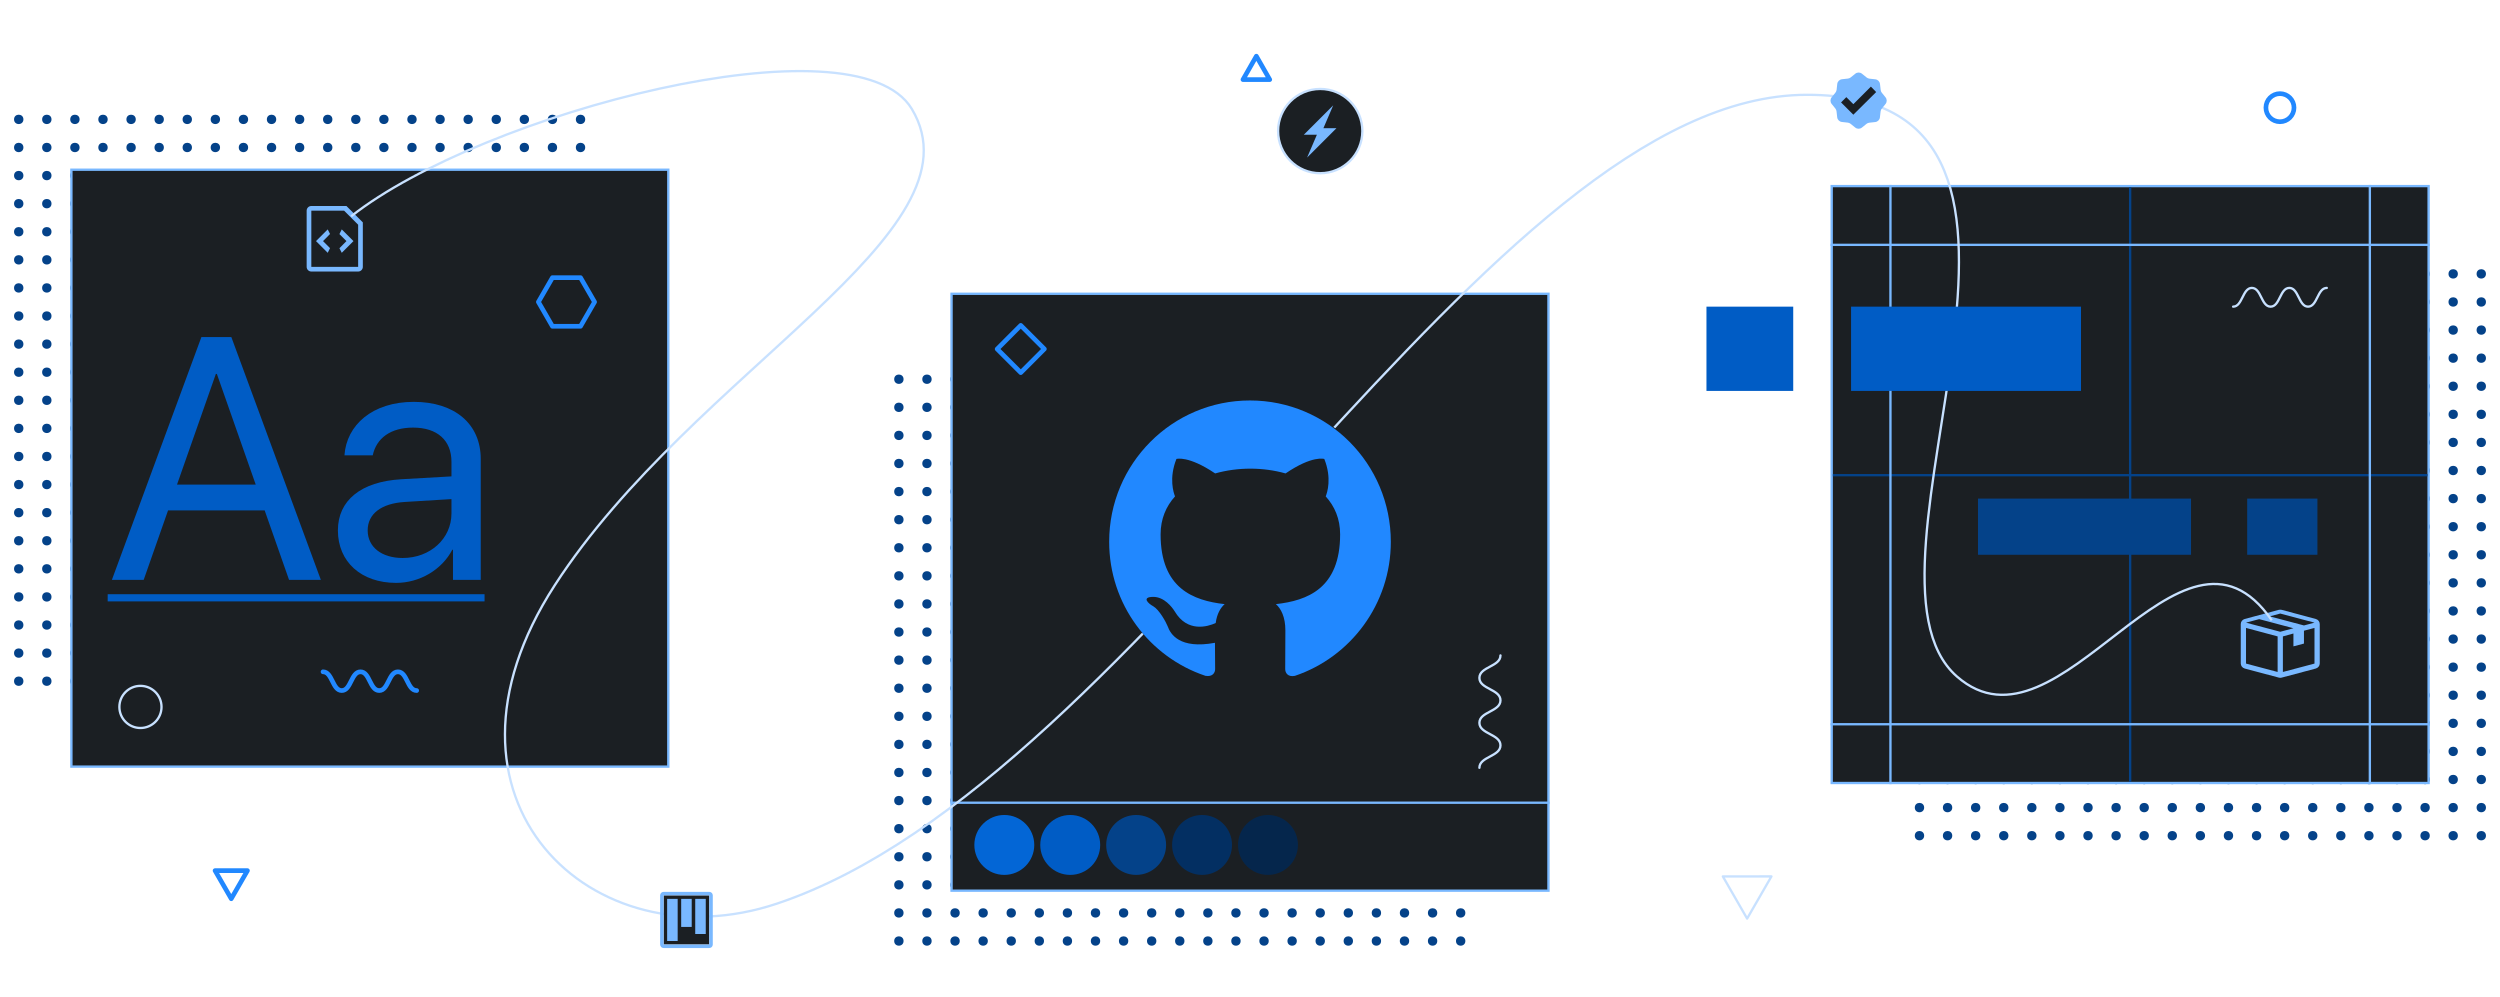 <svg width="1068" height="426" viewBox="0 0 1068 426" fill="none" xmlns="http://www.w3.org/2000/svg">
<g clip-path="url(#clip0)">
<circle cx="396" cy="330" r="2" fill="#044289"/>
<circle cx="408" cy="330" r="2" fill="#044289"/>
<circle cx="420" cy="330" r="2" fill="#044289"/>
<circle cx="432" cy="330" r="2" fill="#044289"/>
<circle cx="444" cy="330" r="2" fill="#044289"/>
<circle cx="396" cy="342" r="2" fill="#044289"/>
<circle cx="408" cy="342" r="2" fill="#044289"/>
<circle cx="420" cy="342" r="2" fill="#044289"/>
<circle cx="432" cy="342" r="2" fill="#044289"/>
<circle cx="444" cy="342" r="2" fill="#044289"/>
<circle cx="396" cy="354" r="2" fill="#044289"/>
<circle cx="408" cy="354" r="2" fill="#044289"/>
<circle cx="420" cy="354" r="2" fill="#044289"/>
<circle cx="432" cy="354" r="2" fill="#044289"/>
<circle cx="444" cy="354" r="2" fill="#044289"/>
<circle cx="384" cy="330" r="2" fill="#044289"/>
<circle cx="384" cy="342" r="2" fill="#044289"/>
<circle cx="384" cy="354" r="2" fill="#044289"/>
<circle cx="396" cy="366" r="2" fill="#044289"/>
<circle cx="408" cy="366" r="2" fill="#044289"/>
<circle cx="420" cy="366" r="2" fill="#044289"/>
<circle cx="432" cy="366" r="2" fill="#044289"/>
<circle cx="444" cy="366" r="2" fill="#044289"/>
<circle cx="384" cy="366" r="2" fill="#044289"/>
<circle cx="396" cy="378" r="2" fill="#044289"/>
<circle cx="408" cy="378" r="2" fill="#044289"/>
<circle cx="420" cy="378" r="2" fill="#044289"/>
<circle cx="432" cy="378" r="2" fill="#044289"/>
<circle cx="444" cy="378" r="2" fill="#044289"/>
<circle cx="384" cy="378" r="2" fill="#044289"/>
<circle cx="396" cy="390" r="2" fill="#044289"/>
<circle cx="408" cy="390" r="2" fill="#044289"/>
<circle cx="420" cy="390" r="2" fill="#044289"/>
<circle cx="432" cy="390" r="2" fill="#044289"/>
<circle cx="444" cy="390" r="2" fill="#044289"/>
<circle cx="384" cy="390" r="2" fill="#044289"/>
<circle cx="396" cy="402" r="2" fill="#044289"/>
<circle cx="408" cy="402" r="2" fill="#044289"/>
<circle cx="420" cy="402" r="2" fill="#044289"/>
<circle cx="432" cy="402" r="2" fill="#044289"/>
<circle cx="444" cy="402" r="2" fill="#044289"/>
<circle cx="384" cy="402" r="2" fill="#044289"/>
<circle cx="456" cy="330" r="2" fill="#044289"/>
<circle cx="456" cy="342" r="2" fill="#044289"/>
<circle cx="456" cy="354" r="2" fill="#044289"/>
<circle cx="456" cy="366" r="2" fill="#044289"/>
<circle cx="456" cy="378" r="2" fill="#044289"/>
<circle cx="456" cy="390" r="2" fill="#044289"/>
<circle cx="456" cy="402" r="2" fill="#044289"/>
<circle cx="468" cy="330" r="2" fill="#044289"/>
<circle cx="468" cy="342" r="2" fill="#044289"/>
<circle cx="468" cy="354" r="2" fill="#044289"/>
<circle cx="468" cy="366" r="2" fill="#044289"/>
<circle cx="468" cy="378" r="2" fill="#044289"/>
<circle cx="468" cy="390" r="2" fill="#044289"/>
<circle cx="468" cy="402" r="2" fill="#044289"/>
<circle cx="480" cy="330" r="2" fill="#044289"/>
<circle cx="480" cy="342" r="2" fill="#044289"/>
<circle cx="480" cy="354" r="2" fill="#044289"/>
<circle cx="480" cy="366" r="2" fill="#044289"/>
<circle cx="480" cy="378" r="2" fill="#044289"/>
<circle cx="480" cy="390" r="2" fill="#044289"/>
<circle cx="480" cy="402" r="2" fill="#044289"/>
<circle cx="492" cy="330" r="2" fill="#044289"/>
<circle cx="492" cy="342" r="2" fill="#044289"/>
<circle cx="492" cy="354" r="2" fill="#044289"/>
<circle cx="492" cy="366" r="2" fill="#044289"/>
<circle cx="492" cy="378" r="2" fill="#044289"/>
<circle cx="492" cy="390" r="2" fill="#044289"/>
<circle cx="492" cy="402" r="2" fill="#044289"/>
<circle cx="504" cy="330" r="2" fill="#044289"/>
<circle cx="504" cy="342" r="2" fill="#044289"/>
<circle cx="504" cy="354" r="2" fill="#044289"/>
<circle cx="504" cy="366" r="2" fill="#044289"/>
<circle cx="504" cy="378" r="2" fill="#044289"/>
<circle cx="504" cy="390" r="2" fill="#044289"/>
<circle cx="504" cy="402" r="2" fill="#044289"/>
<circle cx="516" cy="330" r="2" fill="#044289"/>
<circle cx="516" cy="342" r="2" fill="#044289"/>
<circle cx="516" cy="354" r="2" fill="#044289"/>
<circle cx="516" cy="366" r="2" fill="#044289"/>
<circle cx="516" cy="378" r="2" fill="#044289"/>
<circle cx="516" cy="390" r="2" fill="#044289"/>
<circle cx="516" cy="402" r="2" fill="#044289"/>
<circle cx="528" cy="330" r="2" fill="#044289"/>
<circle cx="540" cy="330" r="2" fill="#044289"/>
<circle cx="540" cy="342" r="2" fill="#044289"/>
<circle cx="540" cy="354" r="2" fill="#044289"/>
<circle cx="540" cy="366" r="2" fill="#044289"/>
<circle cx="540" cy="378" r="2" fill="#044289"/>
<circle cx="540" cy="390" r="2" fill="#044289"/>
<circle cx="540" cy="402" r="2" fill="#044289"/>
<circle cx="528" cy="342" r="2" fill="#044289"/>
<circle cx="528" cy="354" r="2" fill="#044289"/>
<circle cx="528" cy="366" r="2" fill="#044289"/>
<circle cx="528" cy="378" r="2" fill="#044289"/>
<circle cx="528" cy="390" r="2" fill="#044289"/>
<circle cx="528" cy="402" r="2" fill="#044289"/>
<circle cx="564" cy="330" r="2" fill="#044289"/>
<circle cx="576" cy="330" r="2" fill="#044289"/>
<circle cx="588" cy="330" r="2" fill="#044289"/>
<circle cx="600" cy="330" r="2" fill="#044289"/>
<circle cx="612" cy="330" r="2" fill="#044289"/>
<circle cx="564" cy="342" r="2" fill="#044289"/>
<circle cx="576" cy="342" r="2" fill="#044289"/>
<circle cx="588" cy="342" r="2" fill="#044289"/>
<circle cx="600" cy="342" r="2" fill="#044289"/>
<circle cx="612" cy="342" r="2" fill="#044289"/>
<circle cx="564" cy="354" r="2" fill="#044289"/>
<circle cx="576" cy="354" r="2" fill="#044289"/>
<circle cx="588" cy="354" r="2" fill="#044289"/>
<circle cx="600" cy="354" r="2" fill="#044289"/>
<circle cx="612" cy="354" r="2" fill="#044289"/>
<circle cx="552" cy="330" r="2" fill="#044289"/>
<circle cx="552" cy="342" r="2" fill="#044289"/>
<circle cx="552" cy="354" r="2" fill="#044289"/>
<circle cx="564" cy="366" r="2" fill="#044289"/>
<circle cx="576" cy="366" r="2" fill="#044289"/>
<circle cx="588" cy="366" r="2" fill="#044289"/>
<circle cx="600" cy="366" r="2" fill="#044289"/>
<circle cx="612" cy="366" r="2" fill="#044289"/>
<circle cx="552" cy="366" r="2" fill="#044289"/>
<circle cx="564" cy="378" r="2" fill="#044289"/>
<circle cx="576" cy="378" r="2" fill="#044289"/>
<circle cx="588" cy="378" r="2" fill="#044289"/>
<circle cx="600" cy="378" r="2" fill="#044289"/>
<circle cx="612" cy="378" r="2" fill="#044289"/>
<circle cx="552" cy="378" r="2" fill="#044289"/>
<circle cx="564" cy="390" r="2" fill="#044289"/>
<circle cx="576" cy="390" r="2" fill="#044289"/>
<circle cx="588" cy="390" r="2" fill="#044289"/>
<circle cx="600" cy="390" r="2" fill="#044289"/>
<circle cx="612" cy="390" r="2" fill="#044289"/>
<circle cx="552" cy="390" r="2" fill="#044289"/>
<circle cx="564" cy="402" r="2" fill="#044289"/>
<circle cx="576" cy="402" r="2" fill="#044289"/>
<circle cx="588" cy="402" r="2" fill="#044289"/>
<circle cx="600" cy="402" r="2" fill="#044289"/>
<circle cx="612" cy="402" r="2" fill="#044289"/>
<circle cx="552" cy="402" r="2" fill="#044289"/>
<circle cx="624" cy="330" r="2" fill="#044289"/>
<circle cx="624" cy="342" r="2" fill="#044289"/>
<circle cx="624" cy="354" r="2" fill="#044289"/>
<circle cx="624" cy="366" r="2" fill="#044289"/>
<circle cx="624" cy="378" r="2" fill="#044289"/>
<circle cx="624" cy="390" r="2" fill="#044289"/>
<circle cx="624" cy="402" r="2" fill="#044289"/>
<circle cx="396" cy="162" r="2" fill="#044289"/>
<circle cx="408" cy="162" r="2" fill="#044289"/>
<circle cx="420" cy="162" r="2" fill="#044289"/>
<circle cx="432" cy="162" r="2" fill="#044289"/>
<circle cx="444" cy="162" r="2" fill="#044289"/>
<circle cx="396" cy="174" r="2" fill="#044289"/>
<circle cx="408" cy="174" r="2" fill="#044289"/>
<circle cx="420" cy="174" r="2" fill="#044289"/>
<circle cx="432" cy="174" r="2" fill="#044289"/>
<circle cx="444" cy="174" r="2" fill="#044289"/>
<circle cx="396" cy="186" r="2" fill="#044289"/>
<circle cx="408" cy="186" r="2" fill="#044289"/>
<circle cx="420" cy="186" r="2" fill="#044289"/>
<circle cx="432" cy="186" r="2" fill="#044289"/>
<circle cx="444" cy="186" r="2" fill="#044289"/>
<circle cx="384" cy="162" r="2" fill="#044289"/>
<circle cx="384" cy="174" r="2" fill="#044289"/>
<circle cx="384" cy="186" r="2" fill="#044289"/>
<circle cx="396" cy="198" r="2" fill="#044289"/>
<circle cx="408" cy="198" r="2" fill="#044289"/>
<circle cx="420" cy="198" r="2" fill="#044289"/>
<circle cx="432" cy="198" r="2" fill="#044289"/>
<circle cx="444" cy="198" r="2" fill="#044289"/>
<circle cx="384" cy="198" r="2" fill="#044289"/>
<circle cx="396" cy="210" r="2" fill="#044289"/>
<circle cx="408" cy="210" r="2" fill="#044289"/>
<circle cx="420" cy="210" r="2" fill="#044289"/>
<circle cx="432" cy="210" r="2" fill="#044289"/>
<circle cx="444" cy="210" r="2" fill="#044289"/>
<circle cx="384" cy="210" r="2" fill="#044289"/>
<circle cx="396" cy="222" r="2" fill="#044289"/>
<circle cx="408" cy="222" r="2" fill="#044289"/>
<circle cx="420" cy="222" r="2" fill="#044289"/>
<circle cx="432" cy="222" r="2" fill="#044289"/>
<circle cx="444" cy="222" r="2" fill="#044289"/>
<circle cx="384" cy="222" r="2" fill="#044289"/>
<circle cx="396" cy="234" r="2" fill="#044289"/>
<circle cx="408" cy="234" r="2" fill="#044289"/>
<circle cx="420" cy="234" r="2" fill="#044289"/>
<circle cx="432" cy="234" r="2" fill="#044289"/>
<circle cx="444" cy="234" r="2" fill="#044289"/>
<circle cx="384" cy="234" r="2" fill="#044289"/>
<circle cx="396" cy="246" r="2" fill="#044289"/>
<circle cx="408" cy="246" r="2" fill="#044289"/>
<circle cx="420" cy="246" r="2" fill="#044289"/>
<circle cx="432" cy="246" r="2" fill="#044289"/>
<circle cx="444" cy="246" r="2" fill="#044289"/>
<circle cx="384" cy="246" r="2" fill="#044289"/>
<circle cx="396" cy="258" r="2" fill="#044289"/>
<circle cx="408" cy="258" r="2" fill="#044289"/>
<circle cx="420" cy="258" r="2" fill="#044289"/>
<circle cx="432" cy="258" r="2" fill="#044289"/>
<circle cx="444" cy="258" r="2" fill="#044289"/>
<circle cx="384" cy="258" r="2" fill="#044289"/>
<circle cx="396" cy="270" r="2" fill="#044289"/>
<circle cx="408" cy="270" r="2" fill="#044289"/>
<circle cx="420" cy="270" r="2" fill="#044289"/>
<circle cx="432" cy="270" r="2" fill="#044289"/>
<circle cx="444" cy="270" r="2" fill="#044289"/>
<circle cx="384" cy="270" r="2" fill="#044289"/>
<circle cx="396" cy="282" r="2" fill="#044289"/>
<circle cx="408" cy="282" r="2" fill="#044289"/>
<circle cx="420" cy="282" r="2" fill="#044289"/>
<circle cx="432" cy="282" r="2" fill="#044289"/>
<circle cx="444" cy="282" r="2" fill="#044289"/>
<circle cx="384" cy="282" r="2" fill="#044289"/>
<circle cx="396" cy="294" r="2" fill="#044289"/>
<circle cx="408" cy="294" r="2" fill="#044289"/>
<circle cx="420" cy="294" r="2" fill="#044289"/>
<circle cx="432" cy="294" r="2" fill="#044289"/>
<circle cx="444" cy="294" r="2" fill="#044289"/>
<circle cx="384" cy="294" r="2" fill="#044289"/>
<circle cx="396" cy="306" r="2" fill="#044289"/>
<circle cx="408" cy="306" r="2" fill="#044289"/>
<circle cx="420" cy="306" r="2" fill="#044289"/>
<circle cx="432" cy="306" r="2" fill="#044289"/>
<circle cx="444" cy="306" r="2" fill="#044289"/>
<circle cx="384" cy="306" r="2" fill="#044289"/>
<circle cx="456" cy="162" r="2" fill="#044289"/>
<circle cx="456" cy="174" r="2" fill="#044289"/>
<circle cx="456" cy="186" r="2" fill="#044289"/>
<circle cx="456" cy="198" r="2" fill="#044289"/>
<circle cx="456" cy="210" r="2" fill="#044289"/>
<circle cx="456" cy="222" r="2" fill="#044289"/>
<circle cx="456" cy="234" r="2" fill="#044289"/>
<circle cx="456" cy="246" r="2" fill="#044289"/>
<circle cx="456" cy="258" r="2" fill="#044289"/>
<circle cx="456" cy="270" r="2" fill="#044289"/>
<circle cx="456" cy="282" r="2" fill="#044289"/>
<circle cx="456" cy="294" r="2" fill="#044289"/>
<circle cx="456" cy="306" r="2" fill="#044289"/>
<circle cx="468" cy="162" r="2" fill="#044289"/>
<circle cx="468" cy="174" r="2" fill="#044289"/>
<circle cx="468" cy="186" r="2" fill="#044289"/>
<circle cx="468" cy="198" r="2" fill="#044289"/>
<circle cx="468" cy="210" r="2" fill="#044289"/>
<circle cx="468" cy="222" r="2" fill="#044289"/>
<circle cx="468" cy="234" r="2" fill="#044289"/>
<circle cx="468" cy="246" r="2" fill="#044289"/>
<circle cx="468" cy="258" r="2" fill="#044289"/>
<circle cx="468" cy="270" r="2" fill="#044289"/>
<circle cx="468" cy="282" r="2" fill="#044289"/>
<circle cx="468" cy="294" r="2" fill="#044289"/>
<circle cx="468" cy="306" r="2" fill="#044289"/>
<circle cx="480" cy="162" r="2" fill="#044289"/>
<circle cx="480" cy="174" r="2" fill="#044289"/>
<circle cx="480" cy="186" r="2" fill="#044289"/>
<circle cx="480" cy="198" r="2" fill="#044289"/>
<circle cx="480" cy="210" r="2" fill="#044289"/>
<circle cx="480" cy="222" r="2" fill="#044289"/>
<circle cx="480" cy="234" r="2" fill="#044289"/>
<circle cx="480" cy="246" r="2" fill="#044289"/>
<circle cx="480" cy="258" r="2" fill="#044289"/>
<circle cx="480" cy="270" r="2" fill="#044289"/>
<circle cx="480" cy="282" r="2" fill="#044289"/>
<circle cx="480" cy="294" r="2" fill="#044289"/>
<circle cx="480" cy="306" r="2" fill="#044289"/>
<circle cx="492" cy="162" r="2" fill="#044289"/>
<circle cx="492" cy="174" r="2" fill="#044289"/>
<circle cx="492" cy="186" r="2" fill="#044289"/>
<circle cx="492" cy="198" r="2" fill="#044289"/>
<circle cx="492" cy="210" r="2" fill="#044289"/>
<circle cx="492" cy="222" r="2" fill="#044289"/>
<circle cx="492" cy="234" r="2" fill="#044289"/>
<circle cx="492" cy="246" r="2" fill="#044289"/>
<circle cx="492" cy="258" r="2" fill="#044289"/>
<circle cx="492" cy="270" r="2" fill="#044289"/>
<circle cx="492" cy="282" r="2" fill="#044289"/>
<circle cx="492" cy="294" r="2" fill="#044289"/>
<circle cx="492" cy="306" r="2" fill="#044289"/>
<circle cx="504" cy="162" r="2" fill="#044289"/>
<circle cx="504" cy="174" r="2" fill="#044289"/>
<circle cx="504" cy="186" r="2" fill="#044289"/>
<circle cx="504" cy="198" r="2" fill="#044289"/>
<circle cx="504" cy="210" r="2" fill="#044289"/>
<circle cx="504" cy="222" r="2" fill="#044289"/>
<circle cx="504" cy="234" r="2" fill="#044289"/>
<circle cx="504" cy="246" r="2" fill="#044289"/>
<circle cx="504" cy="258" r="2" fill="#044289"/>
<circle cx="504" cy="270" r="2" fill="#044289"/>
<circle cx="504" cy="282" r="2" fill="#044289"/>
<circle cx="504" cy="294" r="2" fill="#044289"/>
<circle cx="504" cy="306" r="2" fill="#044289"/>
<circle cx="516" cy="162" r="2" fill="#044289"/>
<circle cx="516" cy="174" r="2" fill="#044289"/>
<circle cx="516" cy="186" r="2" fill="#044289"/>
<circle cx="516" cy="198" r="2" fill="#044289"/>
<circle cx="516" cy="210" r="2" fill="#044289"/>
<circle cx="516" cy="222" r="2" fill="#044289"/>
<circle cx="516" cy="234" r="2" fill="#044289"/>
<circle cx="516" cy="246" r="2" fill="#044289"/>
<circle cx="516" cy="258" r="2" fill="#044289"/>
<circle cx="516" cy="270" r="2" fill="#044289"/>
<circle cx="516" cy="282" r="2" fill="#044289"/>
<circle cx="516" cy="294" r="2" fill="#044289"/>
<circle cx="516" cy="306" r="2" fill="#044289"/>
<circle cx="528" cy="162" r="2" fill="#044289"/>
<circle cx="540" cy="162" r="2" fill="#044289"/>
<circle cx="540" cy="174" r="2" fill="#044289"/>
<circle cx="540" cy="186" r="2" fill="#044289"/>
<circle cx="540" cy="198" r="2" fill="#044289"/>
<circle cx="540" cy="210" r="2" fill="#044289"/>
<circle cx="540" cy="222" r="2" fill="#044289"/>
<circle cx="540" cy="234" r="2" fill="#044289"/>
<circle cx="540" cy="246" r="2" fill="#044289"/>
<circle cx="540" cy="258" r="2" fill="#044289"/>
<circle cx="540" cy="270" r="2" fill="#044289"/>
<circle cx="540" cy="282" r="2" fill="#044289"/>
<circle cx="540" cy="294" r="2" fill="#044289"/>
<circle cx="540" cy="306" r="2" fill="#044289"/>
<circle cx="528" cy="174" r="2" fill="#044289"/>
<circle cx="528" cy="186" r="2" fill="#044289"/>
<circle cx="528" cy="198" r="2" fill="#044289"/>
<circle cx="528" cy="210" r="2" fill="#044289"/>
<circle cx="528" cy="222" r="2" fill="#044289"/>
<circle cx="528" cy="234" r="2" fill="#044289"/>
<circle cx="528" cy="246" r="2" fill="#044289"/>
<circle cx="528" cy="258" r="2" fill="#044289"/>
<circle cx="528" cy="270" r="2" fill="#044289"/>
<circle cx="528" cy="282" r="2" fill="#044289"/>
<circle cx="528" cy="294" r="2" fill="#044289"/>
<circle cx="528" cy="306" r="2" fill="#044289"/>
<circle cx="396" cy="318" r="2" fill="#044289"/>
<circle cx="408" cy="318" r="2" fill="#044289"/>
<circle cx="420" cy="318" r="2" fill="#044289"/>
<circle cx="432" cy="318" r="2" fill="#044289"/>
<circle cx="444" cy="318" r="2" fill="#044289"/>
<circle cx="384" cy="318" r="2" fill="#044289"/>
<circle cx="456" cy="318" r="2" fill="#044289"/>
<circle cx="468" cy="318" r="2" fill="#044289"/>
<circle cx="480" cy="318" r="2" fill="#044289"/>
<circle cx="492" cy="318" r="2" fill="#044289"/>
<circle cx="504" cy="318" r="2" fill="#044289"/>
<circle cx="516" cy="318" r="2" fill="#044289"/>
<circle cx="540" cy="318" r="2" fill="#044289"/>
<circle cx="528" cy="318" r="2" fill="#044289"/>
<circle cx="564" cy="162" r="2" fill="#044289"/>
<circle cx="576" cy="162" r="2" fill="#044289"/>
<circle cx="588" cy="162" r="2" fill="#044289"/>
<circle cx="600" cy="162" r="2" fill="#044289"/>
<circle cx="612" cy="162" r="2" fill="#044289"/>
<circle cx="564" cy="174" r="2" fill="#044289"/>
<circle cx="576" cy="174" r="2" fill="#044289"/>
<circle cx="588" cy="174" r="2" fill="#044289"/>
<circle cx="600" cy="174" r="2" fill="#044289"/>
<circle cx="612" cy="174" r="2" fill="#044289"/>
<circle cx="564" cy="186" r="2" fill="#044289"/>
<circle cx="576" cy="186" r="2" fill="#044289"/>
<circle cx="588" cy="186" r="2" fill="#044289"/>
<circle cx="600" cy="186" r="2" fill="#044289"/>
<circle cx="612" cy="186" r="2" fill="#044289"/>
<circle cx="552" cy="162" r="2" fill="#044289"/>
<circle cx="552" cy="174" r="2" fill="#044289"/>
<circle cx="552" cy="186" r="2" fill="#044289"/>
<circle cx="564" cy="198" r="2" fill="#044289"/>
<circle cx="576" cy="198" r="2" fill="#044289"/>
<circle cx="588" cy="198" r="2" fill="#044289"/>
<circle cx="600" cy="198" r="2" fill="#044289"/>
<circle cx="612" cy="198" r="2" fill="#044289"/>
<circle cx="552" cy="198" r="2" fill="#044289"/>
<circle cx="564" cy="210" r="2" fill="#044289"/>
<circle cx="576" cy="210" r="2" fill="#044289"/>
<circle cx="588" cy="210" r="2" fill="#044289"/>
<circle cx="600" cy="210" r="2" fill="#044289"/>
<circle cx="612" cy="210" r="2" fill="#044289"/>
<circle cx="552" cy="210" r="2" fill="#044289"/>
<circle cx="564" cy="222" r="2" fill="#044289"/>
<circle cx="576" cy="222" r="2" fill="#044289"/>
<circle cx="588" cy="222" r="2" fill="#044289"/>
<circle cx="600" cy="222" r="2" fill="#044289"/>
<circle cx="612" cy="222" r="2" fill="#044289"/>
<circle cx="552" cy="222" r="2" fill="#044289"/>
<circle cx="564" cy="234" r="2" fill="#044289"/>
<circle cx="576" cy="234" r="2" fill="#044289"/>
<circle cx="588" cy="234" r="2" fill="#044289"/>
<circle cx="600" cy="234" r="2" fill="#044289"/>
<circle cx="612" cy="234" r="2" fill="#044289"/>
<circle cx="552" cy="234" r="2" fill="#044289"/>
<circle cx="564" cy="246" r="2" fill="#044289"/>
<circle cx="576" cy="246" r="2" fill="#044289"/>
<circle cx="588" cy="246" r="2" fill="#044289"/>
<circle cx="600" cy="246" r="2" fill="#044289"/>
<circle cx="612" cy="246" r="2" fill="#044289"/>
<circle cx="552" cy="246" r="2" fill="#044289"/>
<circle cx="564" cy="258" r="2" fill="#044289"/>
<circle cx="576" cy="258" r="2" fill="#044289"/>
<circle cx="588" cy="258" r="2" fill="#044289"/>
<circle cx="600" cy="258" r="2" fill="#044289"/>
<circle cx="612" cy="258" r="2" fill="#044289"/>
<circle cx="552" cy="258" r="2" fill="#044289"/>
<circle cx="564" cy="270" r="2" fill="#044289"/>
<circle cx="576" cy="270" r="2" fill="#044289"/>
<circle cx="588" cy="270" r="2" fill="#044289"/>
<circle cx="600" cy="270" r="2" fill="#044289"/>
<circle cx="612" cy="270" r="2" fill="#044289"/>
<circle cx="552" cy="270" r="2" fill="#044289"/>
<circle cx="564" cy="282" r="2" fill="#044289"/>
<circle cx="576" cy="282" r="2" fill="#044289"/>
<circle cx="588" cy="282" r="2" fill="#044289"/>
<circle cx="600" cy="282" r="2" fill="#044289"/>
<circle cx="612" cy="282" r="2" fill="#044289"/>
<circle cx="552" cy="282" r="2" fill="#044289"/>
<circle cx="564" cy="294" r="2" fill="#044289"/>
<circle cx="576" cy="294" r="2" fill="#044289"/>
<circle cx="588" cy="294" r="2" fill="#044289"/>
<circle cx="600" cy="294" r="2" fill="#044289"/>
<circle cx="612" cy="294" r="2" fill="#044289"/>
<circle cx="552" cy="294" r="2" fill="#044289"/>
<circle cx="564" cy="306" r="2" fill="#044289"/>
<circle cx="576" cy="306" r="2" fill="#044289"/>
<circle cx="588" cy="306" r="2" fill="#044289"/>
<circle cx="600" cy="306" r="2" fill="#044289"/>
<circle cx="612" cy="306" r="2" fill="#044289"/>
<circle cx="552" cy="306" r="2" fill="#044289"/>
<circle cx="624" cy="162" r="2" fill="#044289"/>
<circle cx="624" cy="174" r="2" fill="#044289"/>
<circle cx="624" cy="186" r="2" fill="#044289"/>
<circle cx="624" cy="198" r="2" fill="#044289"/>
<circle cx="624" cy="210" r="2" fill="#044289"/>
<circle cx="624" cy="222" r="2" fill="#044289"/>
<circle cx="624" cy="234" r="2" fill="#044289"/>
<circle cx="624" cy="246" r="2" fill="#044289"/>
<circle cx="624" cy="258" r="2" fill="#044289"/>
<circle cx="624" cy="270" r="2" fill="#044289"/>
<circle cx="624" cy="282" r="2" fill="#044289"/>
<circle cx="624" cy="294" r="2" fill="#044289"/>
<circle cx="624" cy="306" r="2" fill="#044289"/>
<circle cx="564" cy="318" r="2" fill="#044289"/>
<circle cx="576" cy="318" r="2" fill="#044289"/>
<circle cx="588" cy="318" r="2" fill="#044289"/>
<circle cx="600" cy="318" r="2" fill="#044289"/>
<circle cx="612" cy="318" r="2" fill="#044289"/>
<circle cx="552" cy="318" r="2" fill="#044289"/>
<circle cx="624" cy="318" r="2" fill="#044289"/>
</g>
<g clip-path="url(#clip1)">
<circle cx="832" cy="285" r="2" fill="#044289"/>
<circle cx="844" cy="285" r="2" fill="#044289"/>
<circle cx="856" cy="285" r="2" fill="#044289"/>
<circle cx="868" cy="285" r="2" fill="#044289"/>
<circle cx="880" cy="285" r="2" fill="#044289"/>
<circle cx="832" cy="297" r="2" fill="#044289"/>
<circle cx="844" cy="297" r="2" fill="#044289"/>
<circle cx="856" cy="297" r="2" fill="#044289"/>
<circle cx="868" cy="297" r="2" fill="#044289"/>
<circle cx="880" cy="297" r="2" fill="#044289"/>
<circle cx="832" cy="309" r="2" fill="#044289"/>
<circle cx="844" cy="309" r="2" fill="#044289"/>
<circle cx="856" cy="309" r="2" fill="#044289"/>
<circle cx="868" cy="309" r="2" fill="#044289"/>
<circle cx="880" cy="309" r="2" fill="#044289"/>
<circle cx="820" cy="285" r="2" fill="#044289"/>
<circle cx="820" cy="297" r="2" fill="#044289"/>
<circle cx="820" cy="309" r="2" fill="#044289"/>
<circle cx="832" cy="321" r="2" fill="#044289"/>
<circle cx="844" cy="321" r="2" fill="#044289"/>
<circle cx="856" cy="321" r="2" fill="#044289"/>
<circle cx="868" cy="321" r="2" fill="#044289"/>
<circle cx="880" cy="321" r="2" fill="#044289"/>
<circle cx="820" cy="321" r="2" fill="#044289"/>
<circle cx="832" cy="333" r="2" fill="#044289"/>
<circle cx="844" cy="333" r="2" fill="#044289"/>
<circle cx="856" cy="333" r="2" fill="#044289"/>
<circle cx="868" cy="333" r="2" fill="#044289"/>
<circle cx="880" cy="333" r="2" fill="#044289"/>
<circle cx="820" cy="333" r="2" fill="#044289"/>
<circle cx="832" cy="345" r="2" fill="#044289"/>
<circle cx="844" cy="345" r="2" fill="#044289"/>
<circle cx="856" cy="345" r="2" fill="#044289"/>
<circle cx="868" cy="345" r="2" fill="#044289"/>
<circle cx="880" cy="345" r="2" fill="#044289"/>
<circle cx="820" cy="345" r="2" fill="#044289"/>
<circle cx="832" cy="357" r="2" fill="#044289"/>
<circle cx="844" cy="357" r="2" fill="#044289"/>
<circle cx="856" cy="357" r="2" fill="#044289"/>
<circle cx="868" cy="357" r="2" fill="#044289"/>
<circle cx="880" cy="357" r="2" fill="#044289"/>
<circle cx="820" cy="357" r="2" fill="#044289"/>
<circle cx="892" cy="285" r="2" fill="#044289"/>
<circle cx="892" cy="297" r="2" fill="#044289"/>
<circle cx="892" cy="309" r="2" fill="#044289"/>
<circle cx="892" cy="321" r="2" fill="#044289"/>
<circle cx="892" cy="333" r="2" fill="#044289"/>
<circle cx="892" cy="345" r="2" fill="#044289"/>
<circle cx="892" cy="357" r="2" fill="#044289"/>
<circle cx="904" cy="285" r="2" fill="#044289"/>
<circle cx="904" cy="297" r="2" fill="#044289"/>
<circle cx="904" cy="309" r="2" fill="#044289"/>
<circle cx="904" cy="321" r="2" fill="#044289"/>
<circle cx="904" cy="333" r="2" fill="#044289"/>
<circle cx="904" cy="345" r="2" fill="#044289"/>
<circle cx="904" cy="357" r="2" fill="#044289"/>
<circle cx="916" cy="285" r="2" fill="#044289"/>
<circle cx="916" cy="297" r="2" fill="#044289"/>
<circle cx="916" cy="309" r="2" fill="#044289"/>
<circle cx="916" cy="321" r="2" fill="#044289"/>
<circle cx="916" cy="333" r="2" fill="#044289"/>
<circle cx="916" cy="345" r="2" fill="#044289"/>
<circle cx="916" cy="357" r="2" fill="#044289"/>
<circle cx="928" cy="285" r="2" fill="#044289"/>
<circle cx="928" cy="297" r="2" fill="#044289"/>
<circle cx="928" cy="309" r="2" fill="#044289"/>
<circle cx="928" cy="321" r="2" fill="#044289"/>
<circle cx="928" cy="333" r="2" fill="#044289"/>
<circle cx="928" cy="345" r="2" fill="#044289"/>
<circle cx="928" cy="357" r="2" fill="#044289"/>
<circle cx="940" cy="285" r="2" fill="#044289"/>
<circle cx="940" cy="297" r="2" fill="#044289"/>
<circle cx="940" cy="309" r="2" fill="#044289"/>
<circle cx="940" cy="321" r="2" fill="#044289"/>
<circle cx="940" cy="333" r="2" fill="#044289"/>
<circle cx="940" cy="345" r="2" fill="#044289"/>
<circle cx="940" cy="357" r="2" fill="#044289"/>
<circle cx="952" cy="285" r="2" fill="#044289"/>
<circle cx="952" cy="297" r="2" fill="#044289"/>
<circle cx="952" cy="309" r="2" fill="#044289"/>
<circle cx="952" cy="321" r="2" fill="#044289"/>
<circle cx="952" cy="333" r="2" fill="#044289"/>
<circle cx="952" cy="345" r="2" fill="#044289"/>
<circle cx="952" cy="357" r="2" fill="#044289"/>
<circle cx="964" cy="285" r="2" fill="#044289"/>
<circle cx="976" cy="285" r="2" fill="#044289"/>
<circle cx="976" cy="297" r="2" fill="#044289"/>
<circle cx="976" cy="309" r="2" fill="#044289"/>
<circle cx="976" cy="321" r="2" fill="#044289"/>
<circle cx="976" cy="333" r="2" fill="#044289"/>
<circle cx="976" cy="345" r="2" fill="#044289"/>
<circle cx="976" cy="357" r="2" fill="#044289"/>
<circle cx="964" cy="297" r="2" fill="#044289"/>
<circle cx="964" cy="309" r="2" fill="#044289"/>
<circle cx="964" cy="321" r="2" fill="#044289"/>
<circle cx="964" cy="333" r="2" fill="#044289"/>
<circle cx="964" cy="345" r="2" fill="#044289"/>
<circle cx="964" cy="357" r="2" fill="#044289"/>
<circle cx="1000" cy="285" r="2" fill="#044289"/>
<circle cx="1012" cy="285" r="2" fill="#044289"/>
<circle cx="1024" cy="285" r="2" fill="#044289"/>
<circle cx="1036" cy="285" r="2" fill="#044289"/>
<circle cx="1048" cy="285" r="2" fill="#044289"/>
<circle cx="1000" cy="297" r="2" fill="#044289"/>
<circle cx="1012" cy="297" r="2" fill="#044289"/>
<circle cx="1024" cy="297" r="2" fill="#044289"/>
<circle cx="1036" cy="297" r="2" fill="#044289"/>
<circle cx="1048" cy="297" r="2" fill="#044289"/>
<circle cx="1000" cy="309" r="2" fill="#044289"/>
<circle cx="1012" cy="309" r="2" fill="#044289"/>
<circle cx="1024" cy="309" r="2" fill="#044289"/>
<circle cx="1036" cy="309" r="2" fill="#044289"/>
<circle cx="1048" cy="309" r="2" fill="#044289"/>
<circle cx="988" cy="285" r="2" fill="#044289"/>
<circle cx="988" cy="297" r="2" fill="#044289"/>
<circle cx="988" cy="309" r="2" fill="#044289"/>
<circle cx="1000" cy="321" r="2" fill="#044289"/>
<circle cx="1012" cy="321" r="2" fill="#044289"/>
<circle cx="1024" cy="321" r="2" fill="#044289"/>
<circle cx="1036" cy="321" r="2" fill="#044289"/>
<circle cx="1048" cy="321" r="2" fill="#044289"/>
<circle cx="988" cy="321" r="2" fill="#044289"/>
<circle cx="1000" cy="333" r="2" fill="#044289"/>
<circle cx="1012" cy="333" r="2" fill="#044289"/>
<circle cx="1024" cy="333" r="2" fill="#044289"/>
<circle cx="1036" cy="333" r="2" fill="#044289"/>
<circle cx="1048" cy="333" r="2" fill="#044289"/>
<circle cx="988" cy="333" r="2" fill="#044289"/>
<circle cx="1000" cy="345" r="2" fill="#044289"/>
<circle cx="1012" cy="345" r="2" fill="#044289"/>
<circle cx="1024" cy="345" r="2" fill="#044289"/>
<circle cx="1036" cy="345" r="2" fill="#044289"/>
<circle cx="1048" cy="345" r="2" fill="#044289"/>
<circle cx="988" cy="345" r="2" fill="#044289"/>
<circle cx="1000" cy="357" r="2" fill="#044289"/>
<circle cx="1012" cy="357" r="2" fill="#044289"/>
<circle cx="1024" cy="357" r="2" fill="#044289"/>
<circle cx="1036" cy="357" r="2" fill="#044289"/>
<circle cx="1048" cy="357" r="2" fill="#044289"/>
<circle cx="988" cy="357" r="2" fill="#044289"/>
<circle cx="1060" cy="285" r="2" fill="#044289"/>
<circle cx="1060" cy="297" r="2" fill="#044289"/>
<circle cx="1060" cy="309" r="2" fill="#044289"/>
<circle cx="1060" cy="321" r="2" fill="#044289"/>
<circle cx="1060" cy="333" r="2" fill="#044289"/>
<circle cx="1060" cy="345" r="2" fill="#044289"/>
<circle cx="1060" cy="357" r="2" fill="#044289"/>
<circle cx="832" cy="117" r="2" fill="#044289"/>
<circle cx="844" cy="117" r="2" fill="#044289"/>
<circle cx="856" cy="117" r="2" fill="#044289"/>
<circle cx="868" cy="117" r="2" fill="#044289"/>
<circle cx="880" cy="117" r="2" fill="#044289"/>
<circle cx="832" cy="129" r="2" fill="#044289"/>
<circle cx="844" cy="129" r="2" fill="#044289"/>
<circle cx="856" cy="129" r="2" fill="#044289"/>
<circle cx="868" cy="129" r="2" fill="#044289"/>
<circle cx="880" cy="129" r="2" fill="#044289"/>
<circle cx="832" cy="141" r="2" fill="#044289"/>
<circle cx="844" cy="141" r="2" fill="#044289"/>
<circle cx="856" cy="141" r="2" fill="#044289"/>
<circle cx="868" cy="141" r="2" fill="#044289"/>
<circle cx="880" cy="141" r="2" fill="#044289"/>
<circle cx="820" cy="117" r="2" fill="#044289"/>
<circle cx="820" cy="129" r="2" fill="#044289"/>
<circle cx="820" cy="141" r="2" fill="#044289"/>
<circle cx="832" cy="153" r="2" fill="#044289"/>
<circle cx="844" cy="153" r="2" fill="#044289"/>
<circle cx="856" cy="153" r="2" fill="#044289"/>
<circle cx="868" cy="153" r="2" fill="#044289"/>
<circle cx="880" cy="153" r="2" fill="#044289"/>
<circle cx="820" cy="153" r="2" fill="#044289"/>
<circle cx="832" cy="165" r="2" fill="#044289"/>
<circle cx="844" cy="165" r="2" fill="#044289"/>
<circle cx="856" cy="165" r="2" fill="#044289"/>
<circle cx="868" cy="165" r="2" fill="#044289"/>
<circle cx="880" cy="165" r="2" fill="#044289"/>
<circle cx="820" cy="165" r="2" fill="#044289"/>
<circle cx="832" cy="177" r="2" fill="#044289"/>
<circle cx="844" cy="177" r="2" fill="#044289"/>
<circle cx="856" cy="177" r="2" fill="#044289"/>
<circle cx="868" cy="177" r="2" fill="#044289"/>
<circle cx="880" cy="177" r="2" fill="#044289"/>
<circle cx="820" cy="177" r="2" fill="#044289"/>
<circle cx="832" cy="189" r="2" fill="#044289"/>
<circle cx="844" cy="189" r="2" fill="#044289"/>
<circle cx="856" cy="189" r="2" fill="#044289"/>
<circle cx="868" cy="189" r="2" fill="#044289"/>
<circle cx="880" cy="189" r="2" fill="#044289"/>
<circle cx="820" cy="189" r="2" fill="#044289"/>
<circle cx="832" cy="201" r="2" fill="#044289"/>
<circle cx="844" cy="201" r="2" fill="#044289"/>
<circle cx="856" cy="201" r="2" fill="#044289"/>
<circle cx="868" cy="201" r="2" fill="#044289"/>
<circle cx="880" cy="201" r="2" fill="#044289"/>
<circle cx="820" cy="201" r="2" fill="#044289"/>
<circle cx="832" cy="213" r="2" fill="#044289"/>
<circle cx="844" cy="213" r="2" fill="#044289"/>
<circle cx="856" cy="213" r="2" fill="#044289"/>
<circle cx="868" cy="213" r="2" fill="#044289"/>
<circle cx="880" cy="213" r="2" fill="#044289"/>
<circle cx="820" cy="213" r="2" fill="#044289"/>
<circle cx="832" cy="225" r="2" fill="#044289"/>
<circle cx="844" cy="225" r="2" fill="#044289"/>
<circle cx="856" cy="225" r="2" fill="#044289"/>
<circle cx="868" cy="225" r="2" fill="#044289"/>
<circle cx="880" cy="225" r="2" fill="#044289"/>
<circle cx="820" cy="225" r="2" fill="#044289"/>
<circle cx="832" cy="237" r="2" fill="#044289"/>
<circle cx="844" cy="237" r="2" fill="#044289"/>
<circle cx="856" cy="237" r="2" fill="#044289"/>
<circle cx="868" cy="237" r="2" fill="#044289"/>
<circle cx="880" cy="237" r="2" fill="#044289"/>
<circle cx="820" cy="237" r="2" fill="#044289"/>
<circle cx="832" cy="249" r="2" fill="#044289"/>
<circle cx="844" cy="249" r="2" fill="#044289"/>
<circle cx="856" cy="249" r="2" fill="#044289"/>
<circle cx="868" cy="249" r="2" fill="#044289"/>
<circle cx="880" cy="249" r="2" fill="#044289"/>
<circle cx="820" cy="249" r="2" fill="#044289"/>
<circle cx="832" cy="261" r="2" fill="#044289"/>
<circle cx="844" cy="261" r="2" fill="#044289"/>
<circle cx="856" cy="261" r="2" fill="#044289"/>
<circle cx="868" cy="261" r="2" fill="#044289"/>
<circle cx="880" cy="261" r="2" fill="#044289"/>
<circle cx="820" cy="261" r="2" fill="#044289"/>
<circle cx="892" cy="117" r="2" fill="#044289"/>
<circle cx="892" cy="129" r="2" fill="#044289"/>
<circle cx="892" cy="141" r="2" fill="#044289"/>
<circle cx="892" cy="153" r="2" fill="#044289"/>
<circle cx="892" cy="165" r="2" fill="#044289"/>
<circle cx="892" cy="177" r="2" fill="#044289"/>
<circle cx="892" cy="189" r="2" fill="#044289"/>
<circle cx="892" cy="201" r="2" fill="#044289"/>
<circle cx="892" cy="213" r="2" fill="#044289"/>
<circle cx="892" cy="225" r="2" fill="#044289"/>
<circle cx="892" cy="237" r="2" fill="#044289"/>
<circle cx="892" cy="249" r="2" fill="#044289"/>
<circle cx="892" cy="261" r="2" fill="#044289"/>
<circle cx="904" cy="117" r="2" fill="#044289"/>
<circle cx="904" cy="129" r="2" fill="#044289"/>
<circle cx="904" cy="141" r="2" fill="#044289"/>
<circle cx="904" cy="153" r="2" fill="#044289"/>
<circle cx="904" cy="165" r="2" fill="#044289"/>
<circle cx="904" cy="177" r="2" fill="#044289"/>
<circle cx="904" cy="189" r="2" fill="#044289"/>
<circle cx="904" cy="201" r="2" fill="#044289"/>
<circle cx="904" cy="213" r="2" fill="#044289"/>
<circle cx="904" cy="225" r="2" fill="#044289"/>
<circle cx="904" cy="237" r="2" fill="#044289"/>
<circle cx="904" cy="249" r="2" fill="#044289"/>
<circle cx="904" cy="261" r="2" fill="#044289"/>
<circle cx="916" cy="117" r="2" fill="#044289"/>
<circle cx="916" cy="129" r="2" fill="#044289"/>
<circle cx="916" cy="141" r="2" fill="#044289"/>
<circle cx="916" cy="153" r="2" fill="#044289"/>
<circle cx="916" cy="165" r="2" fill="#044289"/>
<circle cx="916" cy="177" r="2" fill="#044289"/>
<circle cx="916" cy="189" r="2" fill="#044289"/>
<circle cx="916" cy="201" r="2" fill="#044289"/>
<circle cx="916" cy="213" r="2" fill="#044289"/>
<circle cx="916" cy="225" r="2" fill="#044289"/>
<circle cx="916" cy="237" r="2" fill="#044289"/>
<circle cx="916" cy="249" r="2" fill="#044289"/>
<circle cx="916" cy="261" r="2" fill="#044289"/>
<circle cx="928" cy="117" r="2" fill="#044289"/>
<circle cx="928" cy="129" r="2" fill="#044289"/>
<circle cx="928" cy="141" r="2" fill="#044289"/>
<circle cx="928" cy="153" r="2" fill="#044289"/>
<circle cx="928" cy="165" r="2" fill="#044289"/>
<circle cx="928" cy="177" r="2" fill="#044289"/>
<circle cx="928" cy="189" r="2" fill="#044289"/>
<circle cx="928" cy="201" r="2" fill="#044289"/>
<circle cx="928" cy="213" r="2" fill="#044289"/>
<circle cx="928" cy="225" r="2" fill="#044289"/>
<circle cx="928" cy="237" r="2" fill="#044289"/>
<circle cx="928" cy="249" r="2" fill="#044289"/>
<circle cx="928" cy="261" r="2" fill="#044289"/>
<circle cx="940" cy="117" r="2" fill="#044289"/>
<circle cx="940" cy="129" r="2" fill="#044289"/>
<circle cx="940" cy="141" r="2" fill="#044289"/>
<circle cx="940" cy="153" r="2" fill="#044289"/>
<circle cx="940" cy="165" r="2" fill="#044289"/>
<circle cx="940" cy="177" r="2" fill="#044289"/>
<circle cx="940" cy="189" r="2" fill="#044289"/>
<circle cx="940" cy="201" r="2" fill="#044289"/>
<circle cx="940" cy="213" r="2" fill="#044289"/>
<circle cx="940" cy="225" r="2" fill="#044289"/>
<circle cx="940" cy="237" r="2" fill="#044289"/>
<circle cx="940" cy="249" r="2" fill="#044289"/>
<circle cx="940" cy="261" r="2" fill="#044289"/>
<circle cx="952" cy="117" r="2" fill="#044289"/>
<circle cx="952" cy="129" r="2" fill="#044289"/>
<circle cx="952" cy="141" r="2" fill="#044289"/>
<circle cx="952" cy="153" r="2" fill="#044289"/>
<circle cx="952" cy="165" r="2" fill="#044289"/>
<circle cx="952" cy="177" r="2" fill="#044289"/>
<circle cx="952" cy="189" r="2" fill="#044289"/>
<circle cx="952" cy="201" r="2" fill="#044289"/>
<circle cx="952" cy="213" r="2" fill="#044289"/>
<circle cx="952" cy="225" r="2" fill="#044289"/>
<circle cx="952" cy="237" r="2" fill="#044289"/>
<circle cx="952" cy="249" r="2" fill="#044289"/>
<circle cx="952" cy="261" r="2" fill="#044289"/>
<circle cx="964" cy="117" r="2" fill="#044289"/>
<circle cx="976" cy="117" r="2" fill="#044289"/>
<circle cx="976" cy="129" r="2" fill="#044289"/>
<circle cx="976" cy="141" r="2" fill="#044289"/>
<circle cx="976" cy="153" r="2" fill="#044289"/>
<circle cx="976" cy="165" r="2" fill="#044289"/>
<circle cx="976" cy="177" r="2" fill="#044289"/>
<circle cx="976" cy="189" r="2" fill="#044289"/>
<circle cx="976" cy="201" r="2" fill="#044289"/>
<circle cx="976" cy="213" r="2" fill="#044289"/>
<circle cx="976" cy="225" r="2" fill="#044289"/>
<circle cx="976" cy="237" r="2" fill="#044289"/>
<circle cx="976" cy="249" r="2" fill="#044289"/>
<circle cx="976" cy="261" r="2" fill="#044289"/>
<circle cx="964" cy="129" r="2" fill="#044289"/>
<circle cx="964" cy="141" r="2" fill="#044289"/>
<circle cx="964" cy="153" r="2" fill="#044289"/>
<circle cx="964" cy="165" r="2" fill="#044289"/>
<circle cx="964" cy="177" r="2" fill="#044289"/>
<circle cx="964" cy="189" r="2" fill="#044289"/>
<circle cx="964" cy="201" r="2" fill="#044289"/>
<circle cx="964" cy="213" r="2" fill="#044289"/>
<circle cx="964" cy="225" r="2" fill="#044289"/>
<circle cx="964" cy="237" r="2" fill="#044289"/>
<circle cx="964" cy="249" r="2" fill="#044289"/>
<circle cx="964" cy="261" r="2" fill="#044289"/>
<circle cx="832" cy="273" r="2" fill="#044289"/>
<circle cx="844" cy="273" r="2" fill="#044289"/>
<circle cx="856" cy="273" r="2" fill="#044289"/>
<circle cx="868" cy="273" r="2" fill="#044289"/>
<circle cx="880" cy="273" r="2" fill="#044289"/>
<circle cx="820" cy="273" r="2" fill="#044289"/>
<circle cx="892" cy="273" r="2" fill="#044289"/>
<circle cx="904" cy="273" r="2" fill="#044289"/>
<circle cx="916" cy="273" r="2" fill="#044289"/>
<circle cx="928" cy="273" r="2" fill="#044289"/>
<circle cx="940" cy="273" r="2" fill="#044289"/>
<circle cx="952" cy="273" r="2" fill="#044289"/>
<circle cx="976" cy="273" r="2" fill="#044289"/>
<circle cx="964" cy="273" r="2" fill="#044289"/>
<circle cx="1000" cy="117" r="2" fill="#044289"/>
<circle cx="1012" cy="117" r="2" fill="#044289"/>
<circle cx="1024" cy="117" r="2" fill="#044289"/>
<circle cx="1036" cy="117" r="2" fill="#044289"/>
<circle cx="1048" cy="117" r="2" fill="#044289"/>
<circle cx="1000" cy="129" r="2" fill="#044289"/>
<circle cx="1012" cy="129" r="2" fill="#044289"/>
<circle cx="1024" cy="129" r="2" fill="#044289"/>
<circle cx="1036" cy="129" r="2" fill="#044289"/>
<circle cx="1048" cy="129" r="2" fill="#044289"/>
<circle cx="1000" cy="141" r="2" fill="#044289"/>
<circle cx="1012" cy="141" r="2" fill="#044289"/>
<circle cx="1024" cy="141" r="2" fill="#044289"/>
<circle cx="1036" cy="141" r="2" fill="#044289"/>
<circle cx="1048" cy="141" r="2" fill="#044289"/>
<circle cx="988" cy="117" r="2" fill="#044289"/>
<circle cx="988" cy="129" r="2" fill="#044289"/>
<circle cx="988" cy="141" r="2" fill="#044289"/>
<circle cx="1000" cy="153" r="2" fill="#044289"/>
<circle cx="1012" cy="153" r="2" fill="#044289"/>
<circle cx="1024" cy="153" r="2" fill="#044289"/>
<circle cx="1036" cy="153" r="2" fill="#044289"/>
<circle cx="1048" cy="153" r="2" fill="#044289"/>
<circle cx="988" cy="153" r="2" fill="#044289"/>
<circle cx="1000" cy="165" r="2" fill="#044289"/>
<circle cx="1012" cy="165" r="2" fill="#044289"/>
<circle cx="1024" cy="165" r="2" fill="#044289"/>
<circle cx="1036" cy="165" r="2" fill="#044289"/>
<circle cx="1048" cy="165" r="2" fill="#044289"/>
<circle cx="988" cy="165" r="2" fill="#044289"/>
<circle cx="1000" cy="177" r="2" fill="#044289"/>
<circle cx="1012" cy="177" r="2" fill="#044289"/>
<circle cx="1024" cy="177" r="2" fill="#044289"/>
<circle cx="1036" cy="177" r="2" fill="#044289"/>
<circle cx="1048" cy="177" r="2" fill="#044289"/>
<circle cx="988" cy="177" r="2" fill="#044289"/>
<circle cx="1000" cy="189" r="2" fill="#044289"/>
<circle cx="1012" cy="189" r="2" fill="#044289"/>
<circle cx="1024" cy="189" r="2" fill="#044289"/>
<circle cx="1036" cy="189" r="2" fill="#044289"/>
<circle cx="1048" cy="189" r="2" fill="#044289"/>
<circle cx="988" cy="189" r="2" fill="#044289"/>
<circle cx="1000" cy="201" r="2" fill="#044289"/>
<circle cx="1012" cy="201" r="2" fill="#044289"/>
<circle cx="1024" cy="201" r="2" fill="#044289"/>
<circle cx="1036" cy="201" r="2" fill="#044289"/>
<circle cx="1048" cy="201" r="2" fill="#044289"/>
<circle cx="988" cy="201" r="2" fill="#044289"/>
<circle cx="1000" cy="213" r="2" fill="#044289"/>
<circle cx="1012" cy="213" r="2" fill="#044289"/>
<circle cx="1024" cy="213" r="2" fill="#044289"/>
<circle cx="1036" cy="213" r="2" fill="#044289"/>
<circle cx="1048" cy="213" r="2" fill="#044289"/>
<circle cx="988" cy="213" r="2" fill="#044289"/>
<circle cx="1000" cy="225" r="2" fill="#044289"/>
<circle cx="1012" cy="225" r="2" fill="#044289"/>
<circle cx="1024" cy="225" r="2" fill="#044289"/>
<circle cx="1036" cy="225" r="2" fill="#044289"/>
<circle cx="1048" cy="225" r="2" fill="#044289"/>
<circle cx="988" cy="225" r="2" fill="#044289"/>
<circle cx="1000" cy="237" r="2" fill="#044289"/>
<circle cx="1012" cy="237" r="2" fill="#044289"/>
<circle cx="1024" cy="237" r="2" fill="#044289"/>
<circle cx="1036" cy="237" r="2" fill="#044289"/>
<circle cx="1048" cy="237" r="2" fill="#044289"/>
<circle cx="988" cy="237" r="2" fill="#044289"/>
<circle cx="1000" cy="249" r="2" fill="#044289"/>
<circle cx="1012" cy="249" r="2" fill="#044289"/>
<circle cx="1024" cy="249" r="2" fill="#044289"/>
<circle cx="1036" cy="249" r="2" fill="#044289"/>
<circle cx="1048" cy="249" r="2" fill="#044289"/>
<circle cx="988" cy="249" r="2" fill="#044289"/>
<circle cx="1000" cy="261" r="2" fill="#044289"/>
<circle cx="1012" cy="261" r="2" fill="#044289"/>
<circle cx="1024" cy="261" r="2" fill="#044289"/>
<circle cx="1036" cy="261" r="2" fill="#044289"/>
<circle cx="1048" cy="261" r="2" fill="#044289"/>
<circle cx="988" cy="261" r="2" fill="#044289"/>
<circle cx="1060" cy="117" r="2" fill="#044289"/>
<circle cx="1060" cy="129" r="2" fill="#044289"/>
<circle cx="1060" cy="141" r="2" fill="#044289"/>
<circle cx="1060" cy="153" r="2" fill="#044289"/>
<circle cx="1060" cy="165" r="2" fill="#044289"/>
<circle cx="1060" cy="177" r="2" fill="#044289"/>
<circle cx="1060" cy="189" r="2" fill="#044289"/>
<circle cx="1060" cy="201" r="2" fill="#044289"/>
<circle cx="1060" cy="213" r="2" fill="#044289"/>
<circle cx="1060" cy="225" r="2" fill="#044289"/>
<circle cx="1060" cy="237" r="2" fill="#044289"/>
<circle cx="1060" cy="249" r="2" fill="#044289"/>
<circle cx="1060" cy="261" r="2" fill="#044289"/>
<circle cx="1000" cy="273" r="2" fill="#044289"/>
<circle cx="1012" cy="273" r="2" fill="#044289"/>
<circle cx="1024" cy="273" r="2" fill="#044289"/>
<circle cx="1036" cy="273" r="2" fill="#044289"/>
<circle cx="1048" cy="273" r="2" fill="#044289"/>
<circle cx="988" cy="273" r="2" fill="#044289"/>
<circle cx="1060" cy="273" r="2" fill="#044289"/>
</g>
<rect x="782.5" y="79.5" width="255" height="255" fill="#1B1F23" stroke="#79B8FF"/>
<path d="M910 334V80" stroke="#044289"/>
<path d="M783 203H1037" stroke="#044289"/>
<path d="M782 309.4H1038" stroke="#79B8FF"/>
<path d="M782 104.6H1038" stroke="#79B8FF"/>
<path d="M807.6 335V79" stroke="#79B8FF"/>
<path d="M1012.4 335V79" stroke="#79B8FF"/>
<ellipse cx="512" cy="239.287" rx="47" ry="46" fill="#1B1F23"/>
<rect x="406.5" y="125.5" width="255" height="255" fill="#1B1F23" stroke="#79B8FF"/>
<circle cx="429.04" cy="360.96" r="12.8" fill="#0366D6"/>
<circle cx="457.2" cy="360.96" r="12.8" fill="#005CC5"/>
<circle cx="485.36" cy="360.96" r="12.8" fill="#044289"/>
<circle cx="513.52" cy="360.96" r="12.8" fill="#032F62"/>
<circle cx="541.68" cy="360.96" r="12.8" fill="#05264C"/>
<path d="M406 342.92H662" stroke="#79B8FF"/>
<rect width="14.257" height="14.257" transform="matrix(-0.707 -0.707 -0.707 0.708 446.15 149.086)" stroke="#2188FF" stroke-width="2" stroke-linejoin="round"/>
<g clip-path="url(#clip2)">
<circle cx="20" cy="219" r="2" fill="#044289"/>
<circle cx="32" cy="219" r="2" fill="#044289"/>
<circle cx="44" cy="219" r="2" fill="#044289"/>
<circle cx="56" cy="219" r="2" fill="#044289"/>
<circle cx="68" cy="219" r="2" fill="#044289"/>
<circle cx="20" cy="231" r="2" fill="#044289"/>
<circle cx="32" cy="231" r="2" fill="#044289"/>
<circle cx="44" cy="231" r="2" fill="#044289"/>
<circle cx="56" cy="231" r="2" fill="#044289"/>
<circle cx="68" cy="231" r="2" fill="#044289"/>
<circle cx="20" cy="243" r="2" fill="#044289"/>
<circle cx="32" cy="243" r="2" fill="#044289"/>
<circle cx="44" cy="243" r="2" fill="#044289"/>
<circle cx="56" cy="243" r="2" fill="#044289"/>
<circle cx="68" cy="243" r="2" fill="#044289"/>
<circle cx="8" cy="219" r="2" fill="#044289"/>
<circle cx="8" cy="231" r="2" fill="#044289"/>
<circle cx="8" cy="243" r="2" fill="#044289"/>
<circle cx="20" cy="255" r="2" fill="#044289"/>
<circle cx="32" cy="255" r="2" fill="#044289"/>
<circle cx="44" cy="255" r="2" fill="#044289"/>
<circle cx="56" cy="255" r="2" fill="#044289"/>
<circle cx="68" cy="255" r="2" fill="#044289"/>
<circle cx="8" cy="255" r="2" fill="#044289"/>
<circle cx="20" cy="267" r="2" fill="#044289"/>
<circle cx="32" cy="267" r="2" fill="#044289"/>
<circle cx="44" cy="267" r="2" fill="#044289"/>
<circle cx="56" cy="267" r="2" fill="#044289"/>
<circle cx="68" cy="267" r="2" fill="#044289"/>
<circle cx="8" cy="267" r="2" fill="#044289"/>
<circle cx="20" cy="279" r="2" fill="#044289"/>
<circle cx="32" cy="279" r="2" fill="#044289"/>
<circle cx="44" cy="279" r="2" fill="#044289"/>
<circle cx="56" cy="279" r="2" fill="#044289"/>
<circle cx="68" cy="279" r="2" fill="#044289"/>
<circle cx="8" cy="279" r="2" fill="#044289"/>
<circle cx="20" cy="291" r="2" fill="#044289"/>
<circle cx="32" cy="291" r="2" fill="#044289"/>
<circle cx="44" cy="291" r="2" fill="#044289"/>
<circle cx="56" cy="291" r="2" fill="#044289"/>
<circle cx="68" cy="291" r="2" fill="#044289"/>
<circle cx="8" cy="291" r="2" fill="#044289"/>
<circle cx="80" cy="219" r="2" fill="#044289"/>
<circle cx="80" cy="231" r="2" fill="#044289"/>
<circle cx="80" cy="243" r="2" fill="#044289"/>
<circle cx="80" cy="255" r="2" fill="#044289"/>
<circle cx="80" cy="267" r="2" fill="#044289"/>
<circle cx="80" cy="279" r="2" fill="#044289"/>
<circle cx="80" cy="291" r="2" fill="#044289"/>
<circle cx="92" cy="219" r="2" fill="#044289"/>
<circle cx="92" cy="231" r="2" fill="#044289"/>
<circle cx="92" cy="243" r="2" fill="#044289"/>
<circle cx="92" cy="255" r="2" fill="#044289"/>
<circle cx="92" cy="267" r="2" fill="#044289"/>
<circle cx="92" cy="279" r="2" fill="#044289"/>
<circle cx="92" cy="291" r="2" fill="#044289"/>
<circle cx="104" cy="219" r="2" fill="#044289"/>
<circle cx="104" cy="231" r="2" fill="#044289"/>
<circle cx="104" cy="243" r="2" fill="#044289"/>
<circle cx="104" cy="255" r="2" fill="#044289"/>
<circle cx="104" cy="267" r="2" fill="#044289"/>
<circle cx="104" cy="279" r="2" fill="#044289"/>
<circle cx="104" cy="291" r="2" fill="#044289"/>
<circle cx="116" cy="219" r="2" fill="#044289"/>
<circle cx="116" cy="231" r="2" fill="#044289"/>
<circle cx="116" cy="243" r="2" fill="#044289"/>
<circle cx="116" cy="255" r="2" fill="#044289"/>
<circle cx="116" cy="267" r="2" fill="#044289"/>
<circle cx="116" cy="279" r="2" fill="#044289"/>
<circle cx="116" cy="291" r="2" fill="#044289"/>
<circle cx="128" cy="219" r="2" fill="#044289"/>
<circle cx="128" cy="231" r="2" fill="#044289"/>
<circle cx="128" cy="243" r="2" fill="#044289"/>
<circle cx="128" cy="255" r="2" fill="#044289"/>
<circle cx="128" cy="267" r="2" fill="#044289"/>
<circle cx="128" cy="279" r="2" fill="#044289"/>
<circle cx="128" cy="291" r="2" fill="#044289"/>
<circle cx="140" cy="219" r="2" fill="#044289"/>
<circle cx="140" cy="231" r="2" fill="#044289"/>
<circle cx="140" cy="243" r="2" fill="#044289"/>
<circle cx="140" cy="255" r="2" fill="#044289"/>
<circle cx="140" cy="267" r="2" fill="#044289"/>
<circle cx="140" cy="279" r="2" fill="#044289"/>
<circle cx="140" cy="291" r="2" fill="#044289"/>
<circle cx="152" cy="219" r="2" fill="#044289"/>
<circle cx="164" cy="219" r="2" fill="#044289"/>
<circle cx="164" cy="231" r="2" fill="#044289"/>
<circle cx="164" cy="243" r="2" fill="#044289"/>
<circle cx="164" cy="255" r="2" fill="#044289"/>
<circle cx="164" cy="267" r="2" fill="#044289"/>
<circle cx="164" cy="279" r="2" fill="#044289"/>
<circle cx="164" cy="291" r="2" fill="#044289"/>
<circle cx="152" cy="231" r="2" fill="#044289"/>
<circle cx="152" cy="243" r="2" fill="#044289"/>
<circle cx="152" cy="255" r="2" fill="#044289"/>
<circle cx="152" cy="267" r="2" fill="#044289"/>
<circle cx="152" cy="279" r="2" fill="#044289"/>
<circle cx="152" cy="291" r="2" fill="#044289"/>
<circle cx="188" cy="219" r="2" fill="#044289"/>
<circle cx="200" cy="219" r="2" fill="#044289"/>
<circle cx="212" cy="219" r="2" fill="#044289"/>
<circle cx="224" cy="219" r="2" fill="#044289"/>
<circle cx="236" cy="219" r="2" fill="#044289"/>
<circle cx="188" cy="231" r="2" fill="#044289"/>
<circle cx="200" cy="231" r="2" fill="#044289"/>
<circle cx="212" cy="231" r="2" fill="#044289"/>
<circle cx="224" cy="231" r="2" fill="#044289"/>
<circle cx="236" cy="231" r="2" fill="#044289"/>
<circle cx="188" cy="243" r="2" fill="#044289"/>
<circle cx="200" cy="243" r="2" fill="#044289"/>
<circle cx="212" cy="243" r="2" fill="#044289"/>
<circle cx="224" cy="243" r="2" fill="#044289"/>
<circle cx="236" cy="243" r="2" fill="#044289"/>
<circle cx="176" cy="219" r="2" fill="#044289"/>
<circle cx="176" cy="231" r="2" fill="#044289"/>
<circle cx="176" cy="243" r="2" fill="#044289"/>
<circle cx="188" cy="255" r="2" fill="#044289"/>
<circle cx="200" cy="255" r="2" fill="#044289"/>
<circle cx="212" cy="255" r="2" fill="#044289"/>
<circle cx="224" cy="255" r="2" fill="#044289"/>
<circle cx="236" cy="255" r="2" fill="#044289"/>
<circle cx="176" cy="255" r="2" fill="#044289"/>
<circle cx="188" cy="267" r="2" fill="#044289"/>
<circle cx="200" cy="267" r="2" fill="#044289"/>
<circle cx="212" cy="267" r="2" fill="#044289"/>
<circle cx="224" cy="267" r="2" fill="#044289"/>
<circle cx="236" cy="267" r="2" fill="#044289"/>
<circle cx="176" cy="267" r="2" fill="#044289"/>
<circle cx="188" cy="279" r="2" fill="#044289"/>
<circle cx="200" cy="279" r="2" fill="#044289"/>
<circle cx="212" cy="279" r="2" fill="#044289"/>
<circle cx="224" cy="279" r="2" fill="#044289"/>
<circle cx="236" cy="279" r="2" fill="#044289"/>
<circle cx="176" cy="279" r="2" fill="#044289"/>
<circle cx="188" cy="291" r="2" fill="#044289"/>
<circle cx="200" cy="291" r="2" fill="#044289"/>
<circle cx="212" cy="291" r="2" fill="#044289"/>
<circle cx="224" cy="291" r="2" fill="#044289"/>
<circle cx="236" cy="291" r="2" fill="#044289"/>
<circle cx="176" cy="291" r="2" fill="#044289"/>
<circle cx="248" cy="219" r="2" fill="#044289"/>
<circle cx="248" cy="231" r="2" fill="#044289"/>
<circle cx="248" cy="243" r="2" fill="#044289"/>
<circle cx="248" cy="255" r="2" fill="#044289"/>
<circle cx="248" cy="267" r="2" fill="#044289"/>
<circle cx="248" cy="279" r="2" fill="#044289"/>
<circle cx="248" cy="291" r="2" fill="#044289"/>
<circle cx="20" cy="51" r="2" fill="#044289"/>
<circle cx="32" cy="51" r="2" fill="#044289"/>
<circle cx="44" cy="51" r="2" fill="#044289"/>
<circle cx="56" cy="51" r="2" fill="#044289"/>
<circle cx="68" cy="51" r="2" fill="#044289"/>
<circle cx="20" cy="63" r="2" fill="#044289"/>
<circle cx="32" cy="63" r="2" fill="#044289"/>
<circle cx="44" cy="63" r="2" fill="#044289"/>
<circle cx="56" cy="63" r="2" fill="#044289"/>
<circle cx="68" cy="63" r="2" fill="#044289"/>
<circle cx="20" cy="75" r="2" fill="#044289"/>
<circle cx="32" cy="75" r="2" fill="#044289"/>
<circle cx="44" cy="75" r="2" fill="#044289"/>
<circle cx="56" cy="75" r="2" fill="#044289"/>
<circle cx="68" cy="75" r="2" fill="#044289"/>
<circle cx="8" cy="51" r="2" fill="#044289"/>
<circle cx="8" cy="63" r="2" fill="#044289"/>
<circle cx="8" cy="75" r="2" fill="#044289"/>
<circle cx="20" cy="87" r="2" fill="#044289"/>
<circle cx="32" cy="87" r="2" fill="#044289"/>
<circle cx="44" cy="87" r="2" fill="#044289"/>
<circle cx="56" cy="87" r="2" fill="#044289"/>
<circle cx="68" cy="87" r="2" fill="#044289"/>
<circle cx="8" cy="87" r="2" fill="#044289"/>
<circle cx="20" cy="99" r="2" fill="#044289"/>
<circle cx="32" cy="99" r="2" fill="#044289"/>
<circle cx="44" cy="99" r="2" fill="#044289"/>
<circle cx="56" cy="99" r="2" fill="#044289"/>
<circle cx="68" cy="99" r="2" fill="#044289"/>
<circle cx="8" cy="99" r="2" fill="#044289"/>
<circle cx="20" cy="111" r="2" fill="#044289"/>
<circle cx="32" cy="111" r="2" fill="#044289"/>
<circle cx="44" cy="111" r="2" fill="#044289"/>
<circle cx="56" cy="111" r="2" fill="#044289"/>
<circle cx="68" cy="111" r="2" fill="#044289"/>
<circle cx="8" cy="111" r="2" fill="#044289"/>
<circle cx="20" cy="123" r="2" fill="#044289"/>
<circle cx="32" cy="123" r="2" fill="#044289"/>
<circle cx="44" cy="123" r="2" fill="#044289"/>
<circle cx="56" cy="123" r="2" fill="#044289"/>
<circle cx="68" cy="123" r="2" fill="#044289"/>
<circle cx="8" cy="123" r="2" fill="#044289"/>
<circle cx="20" cy="135" r="2" fill="#044289"/>
<circle cx="32" cy="135" r="2" fill="#044289"/>
<circle cx="44" cy="135" r="2" fill="#044289"/>
<circle cx="56" cy="135" r="2" fill="#044289"/>
<circle cx="68" cy="135" r="2" fill="#044289"/>
<circle cx="8" cy="135" r="2" fill="#044289"/>
<circle cx="20" cy="147" r="2" fill="#044289"/>
<circle cx="32" cy="147" r="2" fill="#044289"/>
<circle cx="44" cy="147" r="2" fill="#044289"/>
<circle cx="56" cy="147" r="2" fill="#044289"/>
<circle cx="68" cy="147" r="2" fill="#044289"/>
<circle cx="8" cy="147" r="2" fill="#044289"/>
<circle cx="20" cy="159" r="2" fill="#044289"/>
<circle cx="32" cy="159" r="2" fill="#044289"/>
<circle cx="44" cy="159" r="2" fill="#044289"/>
<circle cx="56" cy="159" r="2" fill="#044289"/>
<circle cx="68" cy="159" r="2" fill="#044289"/>
<circle cx="8" cy="159" r="2" fill="#044289"/>
<circle cx="20" cy="171" r="2" fill="#044289"/>
<circle cx="32" cy="171" r="2" fill="#044289"/>
<circle cx="44" cy="171" r="2" fill="#044289"/>
<circle cx="56" cy="171" r="2" fill="#044289"/>
<circle cx="68" cy="171" r="2" fill="#044289"/>
<circle cx="8" cy="171" r="2" fill="#044289"/>
<circle cx="20" cy="183" r="2" fill="#044289"/>
<circle cx="32" cy="183" r="2" fill="#044289"/>
<circle cx="44" cy="183" r="2" fill="#044289"/>
<circle cx="56" cy="183" r="2" fill="#044289"/>
<circle cx="68" cy="183" r="2" fill="#044289"/>
<circle cx="8" cy="183" r="2" fill="#044289"/>
<circle cx="20" cy="195" r="2" fill="#044289"/>
<circle cx="32" cy="195" r="2" fill="#044289"/>
<circle cx="44" cy="195" r="2" fill="#044289"/>
<circle cx="56" cy="195" r="2" fill="#044289"/>
<circle cx="68" cy="195" r="2" fill="#044289"/>
<circle cx="8" cy="195" r="2" fill="#044289"/>
<circle cx="80" cy="51" r="2" fill="#044289"/>
<circle cx="80" cy="63" r="2" fill="#044289"/>
<circle cx="80" cy="75" r="2" fill="#044289"/>
<circle cx="80" cy="87" r="2" fill="#044289"/>
<circle cx="80" cy="99" r="2" fill="#044289"/>
<circle cx="80" cy="111" r="2" fill="#044289"/>
<circle cx="80" cy="123" r="2" fill="#044289"/>
<circle cx="80" cy="135" r="2" fill="#044289"/>
<circle cx="80" cy="147" r="2" fill="#044289"/>
<circle cx="80" cy="159" r="2" fill="#044289"/>
<circle cx="80" cy="171" r="2" fill="#044289"/>
<circle cx="80" cy="183" r="2" fill="#044289"/>
<circle cx="80" cy="195" r="2" fill="#044289"/>
<circle cx="92" cy="51" r="2" fill="#044289"/>
<circle cx="92" cy="63" r="2" fill="#044289"/>
<circle cx="92" cy="75" r="2" fill="#044289"/>
<circle cx="92" cy="87" r="2" fill="#044289"/>
<circle cx="92" cy="99" r="2" fill="#044289"/>
<circle cx="92" cy="111" r="2" fill="#044289"/>
<circle cx="92" cy="123" r="2" fill="#044289"/>
<circle cx="92" cy="135" r="2" fill="#044289"/>
<circle cx="92" cy="147" r="2" fill="#044289"/>
<circle cx="92" cy="159" r="2" fill="#044289"/>
<circle cx="92" cy="171" r="2" fill="#044289"/>
<circle cx="92" cy="183" r="2" fill="#044289"/>
<circle cx="92" cy="195" r="2" fill="#044289"/>
<circle cx="104" cy="51" r="2" fill="#044289"/>
<circle cx="104" cy="63" r="2" fill="#044289"/>
<circle cx="104" cy="75" r="2" fill="#044289"/>
<circle cx="104" cy="87" r="2" fill="#044289"/>
<circle cx="104" cy="99" r="2" fill="#044289"/>
<circle cx="104" cy="111" r="2" fill="#044289"/>
<circle cx="104" cy="123" r="2" fill="#044289"/>
<circle cx="104" cy="135" r="2" fill="#044289"/>
<circle cx="104" cy="147" r="2" fill="#044289"/>
<circle cx="104" cy="159" r="2" fill="#044289"/>
<circle cx="104" cy="171" r="2" fill="#044289"/>
<circle cx="104" cy="183" r="2" fill="#044289"/>
<circle cx="104" cy="195" r="2" fill="#044289"/>
<circle cx="116" cy="51" r="2" fill="#044289"/>
<circle cx="116" cy="63" r="2" fill="#044289"/>
<circle cx="116" cy="75" r="2" fill="#044289"/>
<circle cx="116" cy="87" r="2" fill="#044289"/>
<circle cx="116" cy="99" r="2" fill="#044289"/>
<circle cx="116" cy="111" r="2" fill="#044289"/>
<circle cx="116" cy="123" r="2" fill="#044289"/>
<circle cx="116" cy="135" r="2" fill="#044289"/>
<circle cx="116" cy="147" r="2" fill="#044289"/>
<circle cx="116" cy="159" r="2" fill="#044289"/>
<circle cx="116" cy="171" r="2" fill="#044289"/>
<circle cx="116" cy="183" r="2" fill="#044289"/>
<circle cx="116" cy="195" r="2" fill="#044289"/>
<circle cx="128" cy="51" r="2" fill="#044289"/>
<circle cx="128" cy="63" r="2" fill="#044289"/>
<circle cx="128" cy="75" r="2" fill="#044289"/>
<circle cx="128" cy="87" r="2" fill="#044289"/>
<circle cx="128" cy="99" r="2" fill="#044289"/>
<circle cx="128" cy="111" r="2" fill="#044289"/>
<circle cx="128" cy="123" r="2" fill="#044289"/>
<circle cx="128" cy="135" r="2" fill="#044289"/>
<circle cx="128" cy="147" r="2" fill="#044289"/>
<circle cx="128" cy="159" r="2" fill="#044289"/>
<circle cx="128" cy="171" r="2" fill="#044289"/>
<circle cx="128" cy="183" r="2" fill="#044289"/>
<circle cx="128" cy="195" r="2" fill="#044289"/>
<circle cx="140" cy="51" r="2" fill="#044289"/>
<circle cx="140" cy="63" r="2" fill="#044289"/>
<circle cx="140" cy="75" r="2" fill="#044289"/>
<circle cx="140" cy="87" r="2" fill="#044289"/>
<circle cx="140" cy="99" r="2" fill="#044289"/>
<circle cx="140" cy="111" r="2" fill="#044289"/>
<circle cx="140" cy="123" r="2" fill="#044289"/>
<circle cx="140" cy="135" r="2" fill="#044289"/>
<circle cx="140" cy="147" r="2" fill="#044289"/>
<circle cx="140" cy="159" r="2" fill="#044289"/>
<circle cx="140" cy="171" r="2" fill="#044289"/>
<circle cx="140" cy="183" r="2" fill="#044289"/>
<circle cx="140" cy="195" r="2" fill="#044289"/>
<circle cx="152" cy="51" r="2" fill="#044289"/>
<circle cx="164" cy="51" r="2" fill="#044289"/>
<circle cx="164" cy="63" r="2" fill="#044289"/>
<circle cx="164" cy="75" r="2" fill="#044289"/>
<circle cx="164" cy="87" r="2" fill="#044289"/>
<circle cx="164" cy="99" r="2" fill="#044289"/>
<circle cx="164" cy="111" r="2" fill="#044289"/>
<circle cx="164" cy="123" r="2" fill="#044289"/>
<circle cx="164" cy="135" r="2" fill="#044289"/>
<circle cx="164" cy="147" r="2" fill="#044289"/>
<circle cx="164" cy="159" r="2" fill="#044289"/>
<circle cx="164" cy="171" r="2" fill="#044289"/>
<circle cx="164" cy="183" r="2" fill="#044289"/>
<circle cx="164" cy="195" r="2" fill="#044289"/>
<circle cx="152" cy="63" r="2" fill="#044289"/>
<circle cx="152" cy="75" r="2" fill="#044289"/>
<circle cx="152" cy="87" r="2" fill="#044289"/>
<circle cx="152" cy="99" r="2" fill="#044289"/>
<circle cx="152" cy="111" r="2" fill="#044289"/>
<circle cx="152" cy="123" r="2" fill="#044289"/>
<circle cx="152" cy="135" r="2" fill="#044289"/>
<circle cx="152" cy="147" r="2" fill="#044289"/>
<circle cx="152" cy="159" r="2" fill="#044289"/>
<circle cx="152" cy="171" r="2" fill="#044289"/>
<circle cx="152" cy="183" r="2" fill="#044289"/>
<circle cx="152" cy="195" r="2" fill="#044289"/>
<circle cx="20" cy="207" r="2" fill="#044289"/>
<circle cx="32" cy="207" r="2" fill="#044289"/>
<circle cx="44" cy="207" r="2" fill="#044289"/>
<circle cx="56" cy="207" r="2" fill="#044289"/>
<circle cx="68" cy="207" r="2" fill="#044289"/>
<circle cx="8" cy="207" r="2" fill="#044289"/>
<circle cx="80" cy="207" r="2" fill="#044289"/>
<circle cx="92" cy="207" r="2" fill="#044289"/>
<circle cx="104" cy="207" r="2" fill="#044289"/>
<circle cx="116" cy="207" r="2" fill="#044289"/>
<circle cx="128" cy="207" r="2" fill="#044289"/>
<circle cx="140" cy="207" r="2" fill="#044289"/>
<circle cx="164" cy="207" r="2" fill="#044289"/>
<circle cx="152" cy="207" r="2" fill="#044289"/>
<circle cx="188" cy="51" r="2" fill="#044289"/>
<circle cx="200" cy="51" r="2" fill="#044289"/>
<circle cx="212" cy="51" r="2" fill="#044289"/>
<circle cx="224" cy="51" r="2" fill="#044289"/>
<circle cx="236" cy="51" r="2" fill="#044289"/>
<circle cx="188" cy="63" r="2" fill="#044289"/>
<circle cx="200" cy="63" r="2" fill="#044289"/>
<circle cx="212" cy="63" r="2" fill="#044289"/>
<circle cx="224" cy="63" r="2" fill="#044289"/>
<circle cx="236" cy="63" r="2" fill="#044289"/>
<circle cx="188" cy="75" r="2" fill="#044289"/>
<circle cx="200" cy="75" r="2" fill="#044289"/>
<circle cx="212" cy="75" r="2" fill="#044289"/>
<circle cx="224" cy="75" r="2" fill="#044289"/>
<circle cx="236" cy="75" r="2" fill="#044289"/>
<circle cx="176" cy="51" r="2" fill="#044289"/>
<circle cx="176" cy="63" r="2" fill="#044289"/>
<circle cx="176" cy="75" r="2" fill="#044289"/>
<circle cx="188" cy="87" r="2" fill="#044289"/>
<circle cx="200" cy="87" r="2" fill="#044289"/>
<circle cx="212" cy="87" r="2" fill="#044289"/>
<circle cx="224" cy="87" r="2" fill="#044289"/>
<circle cx="236" cy="87" r="2" fill="#044289"/>
<circle cx="176" cy="87" r="2" fill="#044289"/>
<circle cx="188" cy="99" r="2" fill="#044289"/>
<circle cx="200" cy="99" r="2" fill="#044289"/>
<circle cx="212" cy="99" r="2" fill="#044289"/>
<circle cx="224" cy="99" r="2" fill="#044289"/>
<circle cx="236" cy="99" r="2" fill="#044289"/>
<circle cx="176" cy="99" r="2" fill="#044289"/>
<circle cx="188" cy="111" r="2" fill="#044289"/>
<circle cx="200" cy="111" r="2" fill="#044289"/>
<circle cx="212" cy="111" r="2" fill="#044289"/>
<circle cx="224" cy="111" r="2" fill="#044289"/>
<circle cx="236" cy="111" r="2" fill="#044289"/>
<circle cx="176" cy="111" r="2" fill="#044289"/>
<circle cx="188" cy="123" r="2" fill="#044289"/>
<circle cx="200" cy="123" r="2" fill="#044289"/>
<circle cx="212" cy="123" r="2" fill="#044289"/>
<circle cx="224" cy="123" r="2" fill="#044289"/>
<circle cx="236" cy="123" r="2" fill="#044289"/>
<circle cx="176" cy="123" r="2" fill="#044289"/>
<circle cx="188" cy="135" r="2" fill="#044289"/>
<circle cx="200" cy="135" r="2" fill="#044289"/>
<circle cx="212" cy="135" r="2" fill="#044289"/>
<circle cx="224" cy="135" r="2" fill="#044289"/>
<circle cx="236" cy="135" r="2" fill="#044289"/>
<circle cx="176" cy="135" r="2" fill="#044289"/>
<circle cx="188" cy="147" r="2" fill="#044289"/>
<circle cx="200" cy="147" r="2" fill="#044289"/>
<circle cx="212" cy="147" r="2" fill="#044289"/>
<circle cx="224" cy="147" r="2" fill="#044289"/>
<circle cx="236" cy="147" r="2" fill="#044289"/>
<circle cx="176" cy="147" r="2" fill="#044289"/>
<circle cx="188" cy="159" r="2" fill="#044289"/>
<circle cx="200" cy="159" r="2" fill="#044289"/>
<circle cx="212" cy="159" r="2" fill="#044289"/>
<circle cx="224" cy="159" r="2" fill="#044289"/>
<circle cx="236" cy="159" r="2" fill="#044289"/>
<circle cx="176" cy="159" r="2" fill="#044289"/>
<circle cx="188" cy="171" r="2" fill="#044289"/>
<circle cx="200" cy="171" r="2" fill="#044289"/>
<circle cx="212" cy="171" r="2" fill="#044289"/>
<circle cx="224" cy="171" r="2" fill="#044289"/>
<circle cx="236" cy="171" r="2" fill="#044289"/>
<circle cx="176" cy="171" r="2" fill="#044289"/>
<circle cx="188" cy="183" r="2" fill="#044289"/>
<circle cx="200" cy="183" r="2" fill="#044289"/>
<circle cx="212" cy="183" r="2" fill="#044289"/>
<circle cx="224" cy="183" r="2" fill="#044289"/>
<circle cx="236" cy="183" r="2" fill="#044289"/>
<circle cx="176" cy="183" r="2" fill="#044289"/>
<circle cx="188" cy="195" r="2" fill="#044289"/>
<circle cx="200" cy="195" r="2" fill="#044289"/>
<circle cx="212" cy="195" r="2" fill="#044289"/>
<circle cx="224" cy="195" r="2" fill="#044289"/>
<circle cx="236" cy="195" r="2" fill="#044289"/>
<circle cx="176" cy="195" r="2" fill="#044289"/>
<circle cx="248" cy="51" r="2" fill="#044289"/>
<circle cx="248" cy="63" r="2" fill="#044289"/>
<circle cx="248" cy="75" r="2" fill="#044289"/>
<circle cx="248" cy="87" r="2" fill="#044289"/>
<circle cx="248" cy="99" r="2" fill="#044289"/>
<circle cx="248" cy="111" r="2" fill="#044289"/>
<circle cx="248" cy="123" r="2" fill="#044289"/>
<circle cx="248" cy="135" r="2" fill="#044289"/>
<circle cx="248" cy="147" r="2" fill="#044289"/>
<circle cx="248" cy="159" r="2" fill="#044289"/>
<circle cx="248" cy="171" r="2" fill="#044289"/>
<circle cx="248" cy="183" r="2" fill="#044289"/>
<circle cx="248" cy="195" r="2" fill="#044289"/>
<circle cx="188" cy="207" r="2" fill="#044289"/>
<circle cx="200" cy="207" r="2" fill="#044289"/>
<circle cx="212" cy="207" r="2" fill="#044289"/>
<circle cx="224" cy="207" r="2" fill="#044289"/>
<circle cx="236" cy="207" r="2" fill="#044289"/>
<circle cx="176" cy="207" r="2" fill="#044289"/>
<circle cx="248" cy="207" r="2" fill="#044289"/>
</g>
<rect x="30.5" y="72.5" width="255" height="255" fill="#1B1F23" stroke="#79B8FF"/>
<path d="M254 129L248 139.392H236L230 129L236 118.608H248L254 129Z" stroke="#2188FF" stroke-width="2" stroke-linecap="round" stroke-linejoin="round"/>
<path d="M123.481 247.716H137.066L98.828 144H86.034L47.797 247.716H61.381L71.803 218.031H113.059L123.481 247.716ZM92.216 159.741H92.647L109.25 207.034H75.612L92.216 159.741Z" fill="#005CC5"/>
<path d="M172.021 238.372C163.036 238.372 157.071 233.7 157.071 226.584C157.071 219.541 162.821 215.084 172.883 214.438L192.865 213.216V219.325C192.865 230.106 183.808 238.372 172.021 238.372ZM169.218 249.009C179.28 249.009 188.768 243.403 193.224 234.85H193.511V247.716H205.371V196.038C205.371 181.159 194.302 171.672 176.765 171.672C159.083 171.672 148.015 181.591 147.152 194.528H159.227C160.808 187.197 166.846 182.669 176.477 182.669C186.827 182.669 192.865 188.131 192.865 197.259V203.513L171.446 204.734C154.196 205.741 144.349 213.791 144.349 226.584C144.349 240.025 154.34 249.009 169.218 249.009Z" fill="#005CC5"/>
<rect x="46" y="253.849" width="161" height="3.067" fill="#005CC5"/>
<circle cx="60" cy="302" r="9" stroke="#C8E1FF"/>
<circle cx="564" cy="56" r="18" fill="#1B1F23" stroke="#C8E1FF"/>
<path d="M542.429 34L531 34L536.714 24L542.429 34Z" stroke="#2188FF" stroke-width="2" stroke-linejoin="round"/>
<path fill-rule="evenodd" clip-rule="evenodd" d="M570.939 54.765H565.361L569.547 45L557 57.547H562.578L558.391 67.312L570.939 54.765Z" fill="#79B8FF"/>
<path d="M958 284V266L974.5 261.5L989.5 266V284L974.5 288.5L958 284Z" fill="#1B1F23"/>
<path fill-rule="evenodd" clip-rule="evenodd" d="M957.25 266.607V283.415C957.25 284.427 957.925 285.305 958.938 285.597L973.562 289.49C973.923 289.602 974.327 289.602 974.688 289.49L989.312 285.597C990.325 285.305 991 284.427 991 283.415V266.607C991 265.595 990.325 264.717 989.312 264.425L974.688 260.51C974.327 260.442 973.923 260.442 973.562 260.51L958.938 264.425C957.925 264.717 957.25 265.595 957.25 266.607ZM973 287.06L959.5 283.482V268.25L973 271.872V287.06ZM959.5 266L965.125 264.492L979.75 268.385L974.125 269.892L959.5 266ZM988.75 283.482L975.25 287.06V271.872L979.75 270.635V276.125L984.25 274.932V269.442L988.75 268.25V283.482ZM984.25 267.192L969.625 263.3L974.125 262.107L988.75 266L984.25 267.192Z" fill="#79B8FF"/>
<path d="M132 90H147.529L154 96.265V116H132V90Z" fill="#1B1F23"/>
<path fill-rule="evenodd" clip-rule="evenodd" d="M148 88H133C131.9 88 131 88.9 131 90V114C131 115.1 131.9 116 133 116H153C154.1 116 155 115.1 155 114V95L148 88ZM153 114H133V90H147L153 96V114ZM141 99.96L138 103L141 106L140 108L135 103L140 98L141 99.96ZM146 98L151 103L146 108L145 106.04L148 103L145 100L146 98Z" fill="#79B8FF"/>
<path d="M970.5 265C931.5 208.44 880 327.5 836 289C784.211 243.685 904.458 40.5 772 40.5C635.5 40.5 490.33 332.889 332 386C253 412.5 177.721 341.596 237 250C296.279 158.404 421.42 99.5 389.5 46.5C365.402 6.489 206.057 48.21 150 92.417" stroke="#C8E1FF"/>
<ellipse cx="533.923" cy="231" rx="60.923" ry="60" fill="#1B1F23"/>
<path fill-rule="evenodd" clip-rule="evenodd" d="M533.988 171.08C500.749 171.08 473.84 198.096 473.84 231.44C473.84 258.156 491.058 280.717 514.964 288.714C517.967 289.242 519.104 287.429 519.104 285.844C519.104 284.415 519.032 279.66 519.032 274.605C503.92 277.403 500.007 270.907 498.811 267.509C498.129 265.768 495.197 260.413 492.649 258.984C490.543 257.855 487.54 255.058 492.577 254.986C497.315 254.914 500.701 259.356 501.826 261.169C507.234 270.295 515.885 267.737 519.343 266.152C519.869 262.226 521.449 259.584 523.172 258.084C509.783 256.571 495.808 251.372 495.808 228.282C495.808 221.714 498.141 216.287 501.97 212.06C501.371 210.547 499.266 204.364 502.568 196.067C502.568 196.067 507.605 194.482 519.116 202.25C523.925 200.894 529.046 200.209 534.156 200.209C539.265 200.209 544.386 200.894 549.195 202.25C560.694 194.398 565.743 196.067 565.743 196.067C569.057 204.364 566.952 210.559 566.341 212.06C570.17 216.287 572.503 221.642 572.503 228.282C572.503 251.444 558.444 256.583 545.056 258.084C547.233 259.969 549.112 263.595 549.112 269.25C549.112 277.319 549.04 283.815 549.04 285.856C549.04 287.441 550.165 289.326 553.18 288.726C576.942 280.729 594.16 258.096 594.16 231.452C594.136 198.096 567.215 171.08 533.988 171.08Z" fill="#2188FF"/>
<circle cx="794" cy="43" r="10" fill="#1B1F23"/>
<path fill-rule="evenodd" clip-rule="evenodd" d="M805.505 41.59L803.885 39.58C803.63 39.25 803.465 38.86 803.42 38.425L803.135 35.875C803.015 34.825 802.19 34 801.14 33.88L798.59 33.595C798.14 33.55 797.75 33.355 797.42 33.1L795.41 31.48C794.585 30.82 793.415 30.82 792.59 31.48L790.58 33.1C790.25 33.355 789.86 33.52 789.425 33.565L786.875 33.85C785.825 33.97 785 34.795 784.88 35.845L784.595 38.395C784.55 38.845 784.355 39.235 784.1 39.565L782.48 41.575C781.82 42.4 781.82 43.57 782.48 44.395L784.1 46.405C784.355 46.735 784.52 47.125 784.565 47.56L784.85 50.11C784.97 51.16 785.795 51.985 786.845 52.105L789.395 52.39C789.845 52.435 790.235 52.63 790.565 52.885L792.575 54.505C793.4 55.165 794.57 55.165 795.395 54.505L797.405 52.885C797.735 52.63 798.125 52.465 798.56 52.42L801.11 52.135C802.16 52.015 802.985 51.19 803.105 50.14L803.39 47.59C803.435 47.14 803.63 46.75 803.885 46.42L805.505 44.41C806.165 43.585 806.165 42.415 805.505 41.59ZM791.75 49L786.5 43.75L788.75 41.5L791.75 44.5L799.25 37L801.5 39.325L791.75 49Z" fill="#79B8FF"/>
<path d="M641 280C641 284.8 632 284.8 632 289.6C632 294.4 641 294.4 641 299.2C641 304 632 304 632 308.8C632 313.6 641 313.6 641 318.4C641 323.2 632 323.2 632 328" stroke="#C8E1FF" stroke-linecap="round" stroke-linejoin="round"/>
<path d="M138 287C142 287 142 295 146 295C150 295 150 287 154 287C158 287 158 295 162 295C166 295 166 287 170 287C174 287 174 295 178 295" stroke="#2188FF" stroke-width="2" stroke-linecap="round" stroke-linejoin="round"/>
<rect x="729" y="131" width="37.066" height="36" fill="#005CC5"/>
<rect x="790.776" y="131" width="98.224" height="36" fill="#005CC5"/>
<rect x="845" y="213" width="91" height="24" fill="#044289"/>
<rect x="960" y="213" width="30" height="24" fill="#044289"/>
<rect x="283.5" y="382.5" width="19.5" height="21" fill="#1B1F23"/>
<path fill-rule="evenodd" clip-rule="evenodd" d="M297 399H301.5V384H297V399ZM291 396H295.5V384H291V396ZM285 402H289.5V384H285V402ZM283.5 403.5H303V382.5H283.5V403.5ZM303 381H283.5C282.672 381 282 381.672 282 382.5V403.5C282 404.328 282.672 405 283.5 405H303C303.828 405 304.5 404.328 304.5 403.5V382.5C304.5 381.672 303.828 381 303 381Z" fill="#79B8FF"/>
<path d="M954 131C958 131 958 123 962 123C966 123 966 131 970 131C974 131 974 123 978 123C982 123 982 131 986 131C990 131 990 123 994 123" stroke="#C8E1FF" stroke-linecap="round" stroke-linejoin="round"/>
<path d="M756.762 374.398L746.37 392.419L735.996 374.409L756.762 374.398Z" stroke="#C8E1FF" stroke-linecap="round" stroke-linejoin="round"/>
<circle cx="974" cy="46" r="6" stroke="#2188FF" stroke-width="2"/>
<path d="M105.706 371.932L98.79 383.939L91.874 371.932L105.706 371.932Z" stroke="#2188FF" stroke-width="2" stroke-linejoin="round"/>
<defs>
<clipPath id="clip0">
<rect width="250" height="248" fill="white" transform="translate(378 156)"/>
</clipPath>
<clipPath id="clip1">
<rect width="250" height="248" fill="white" transform="translate(814 111)"/>
</clipPath>
<clipPath id="clip2">
<rect width="250" height="248" fill="white" transform="translate(2 45)"/>
</clipPath>
</defs>
</svg>
